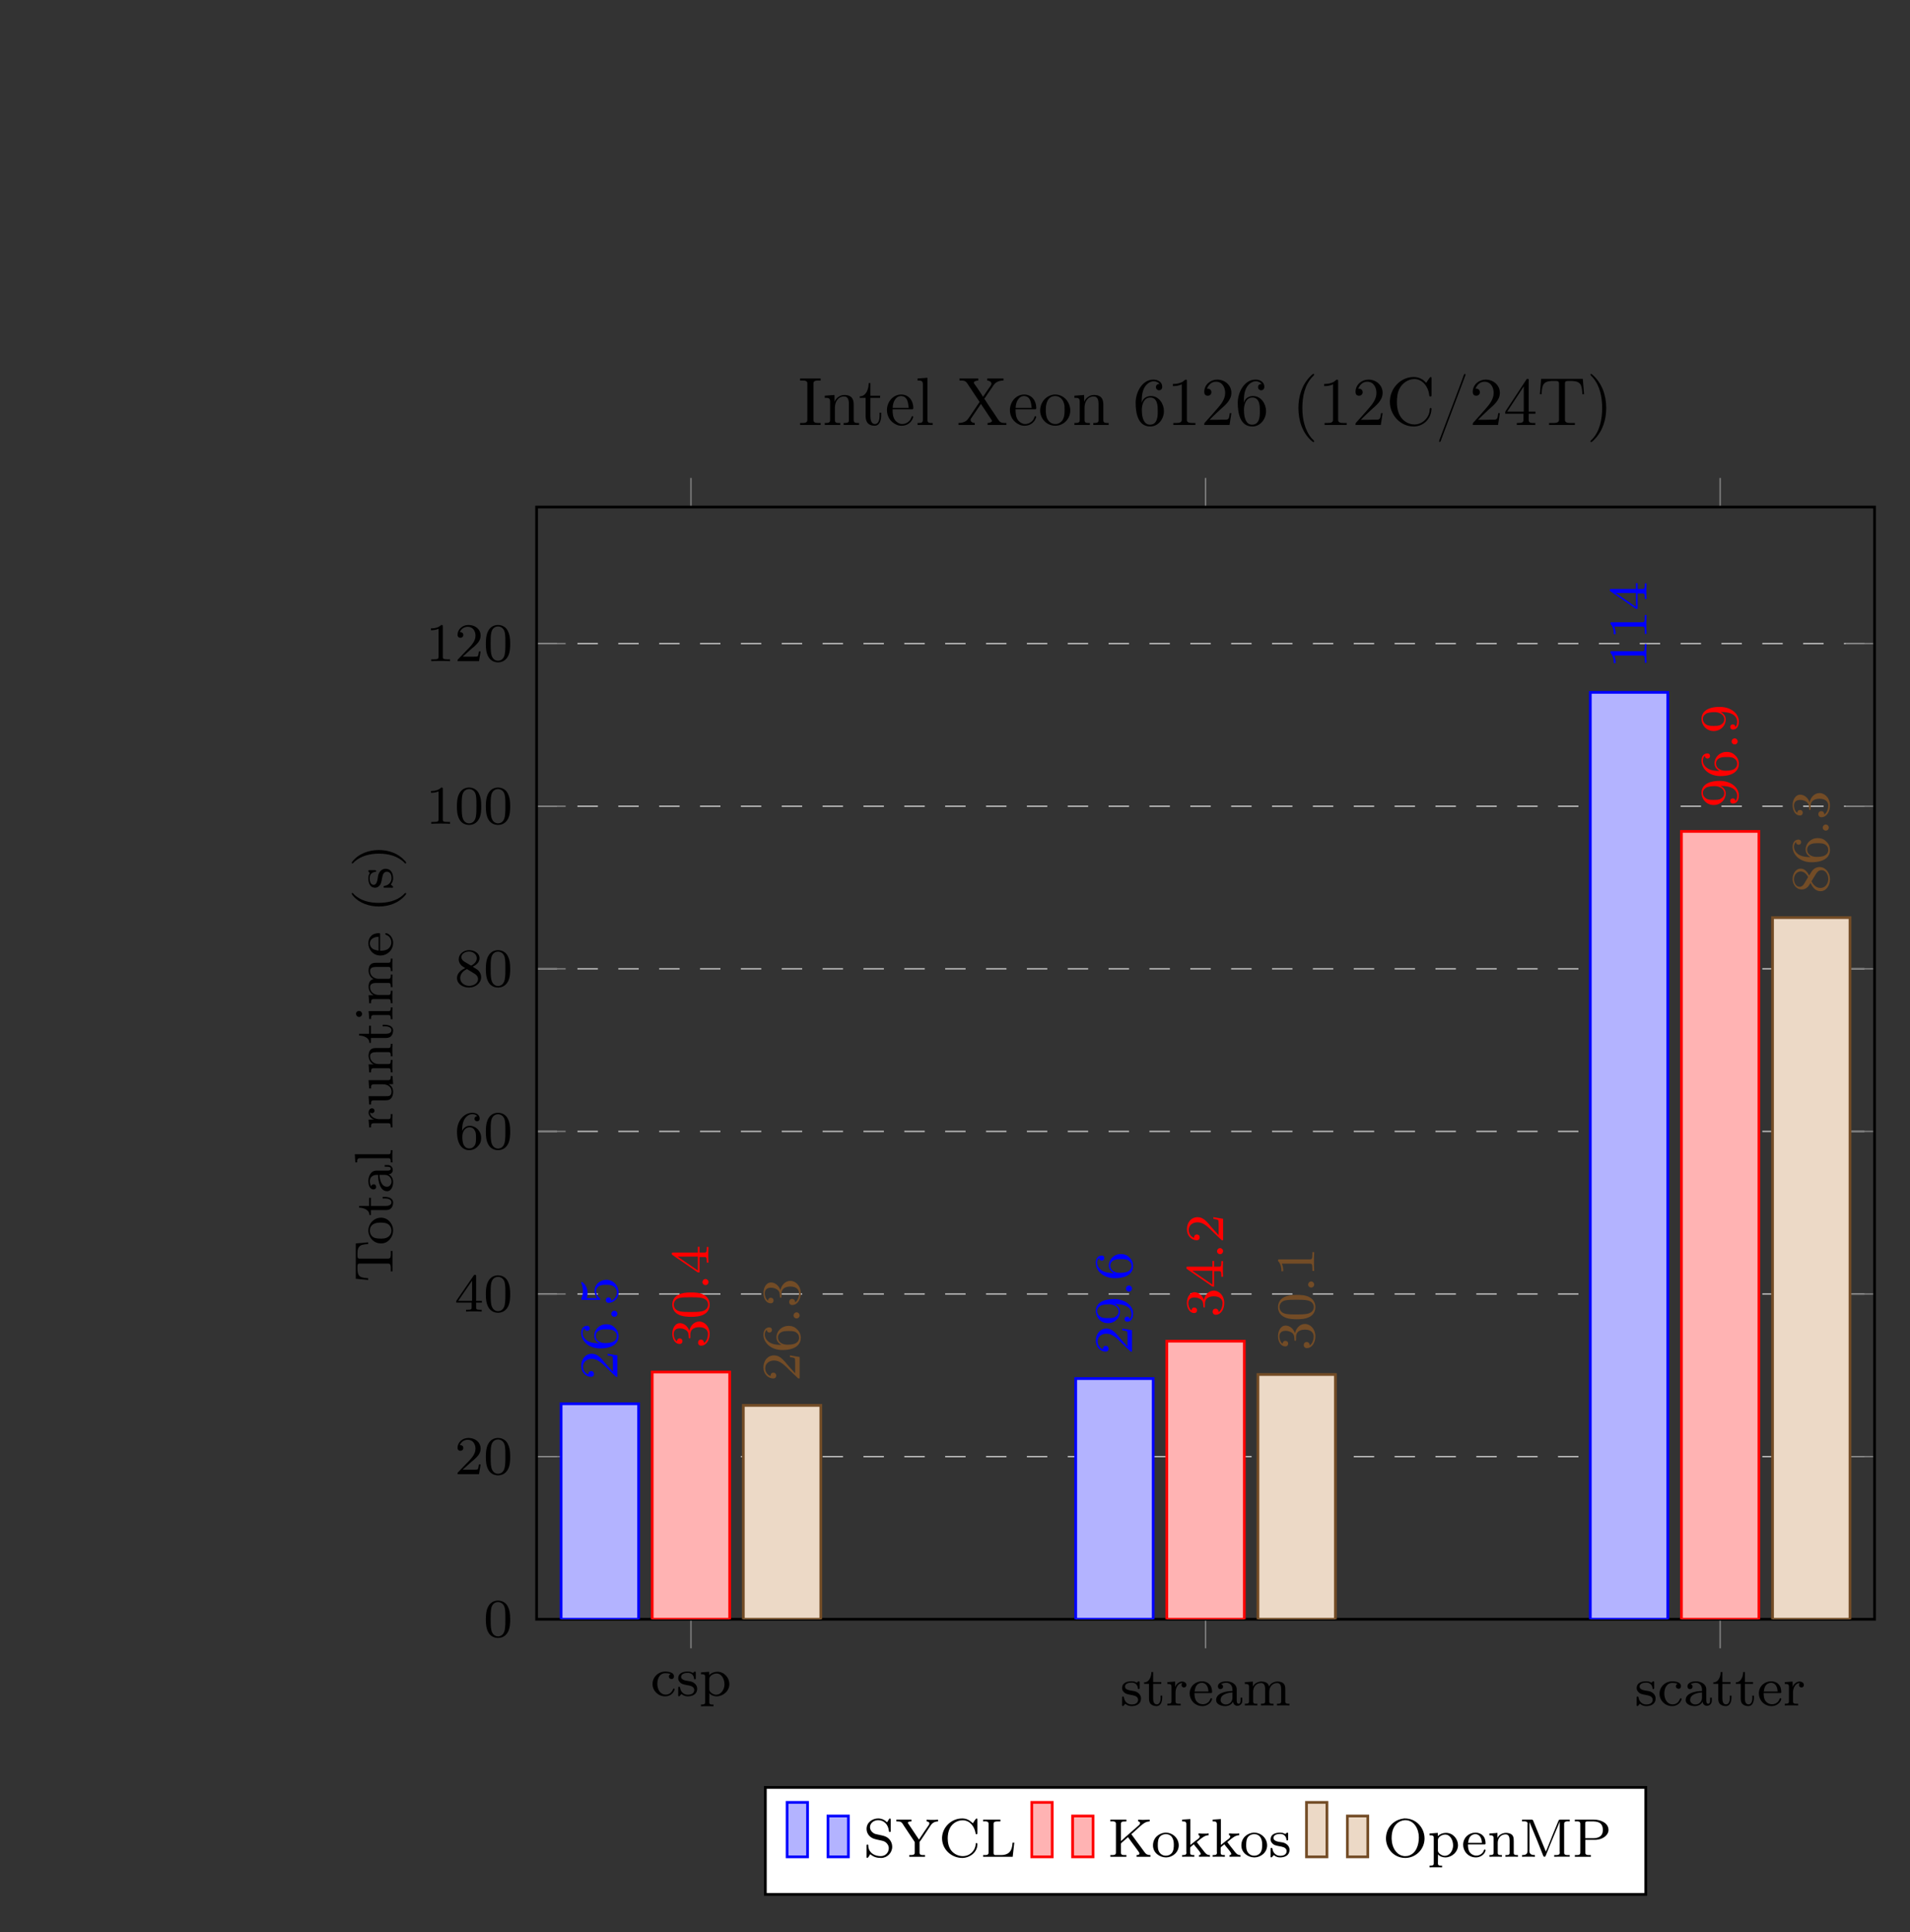 <?xml version="1.0" encoding="UTF-8"?>
<svg xmlns="http://www.w3.org/2000/svg" xmlns:xlink="http://www.w3.org/1999/xlink" width="279.462pt" height="282.592pt" viewBox="0 0 279.462 282.592" version="1.1">
<rect x="0" y="0" width="279.462" height="282.592" fill="#333333" stroke="none"/>
<defs>
<g>
<symbol overflow="visible" id="glyph0-0">
<path style="stroke:none;" d=""/>
</symbol>
<symbol overflow="visible" id="glyph0-1">
<path style="stroke:none;" d="M 2.922 -3.172 C 2.766 -3.109 2.672 -2.984 2.672 -2.828 C 2.672 -2.594 2.844 -2.453 3.094 -2.453 C 3.312 -2.453 3.422 -2.656 3.422 -2.828 C 3.422 -3.406 2.734 -3.516 2.25 -3.547 L 2.156 -3.547 C 1.125 -3.547 0.281 -2.75 0.281 -1.719 C 0.281 -0.734 1.109 0.078 2.125 0.078 C 2.688 0.078 3.234 -0.219 3.453 -0.766 C 3.469 -0.828 3.516 -0.891 3.516 -0.953 C 3.516 -1.031 3.469 -1.062 3.406 -1.062 C 3.25 -1.062 3.281 -0.891 3.172 -0.75 C 2.984 -0.391 2.625 -0.172 2.219 -0.172 C 1.391 -0.172 0.984 -0.953 0.984 -1.766 C 0.984 -2.406 1.25 -3.312 2.172 -3.312 C 2.391 -3.312 2.703 -3.297 2.922 -3.172 Z M 2.922 -3.172 "/>
</symbol>
<symbol overflow="visible" id="glyph0-2">
<path style="stroke:none;" d="M 0.75 -0.266 C 1 -0.047 1.312 0.078 1.656 0.078 C 2.281 0.078 3.047 -0.156 3.047 -1.047 L 3.047 -1.109 C 3.016 -1.594 2.625 -1.938 2.188 -2.078 C 1.734 -2.219 0.703 -2.172 0.703 -2.781 C 0.703 -3.25 1.312 -3.359 1.656 -3.359 C 2.141 -3.359 2.531 -3.109 2.594 -2.547 C 2.594 -2.484 2.594 -2.406 2.703 -2.406 C 2.812 -2.406 2.844 -2.484 2.844 -2.578 C 2.844 -2.625 2.844 -2.672 2.844 -2.719 L 2.844 -3.438 C 2.844 -3.5 2.797 -3.547 2.719 -3.547 C 2.578 -3.547 2.516 -3.359 2.422 -3.359 L 2.406 -3.359 C 2.281 -3.406 2.172 -3.484 2.031 -3.516 C 1.906 -3.531 1.797 -3.547 1.672 -3.547 C 1.094 -3.547 0.281 -3.391 0.281 -2.547 L 0.281 -2.484 C 0.297 -2.203 0.484 -2 0.703 -1.828 C 1.328 -1.422 2.531 -1.688 2.625 -0.875 C 2.625 -0.312 2.125 -0.156 1.688 -0.156 C 1.078 -0.156 0.656 -0.578 0.562 -1.125 C 0.531 -1.219 0.531 -1.328 0.406 -1.328 C 0.281 -1.328 0.281 -1.25 0.281 -1.172 L 0.281 -0.203 C 0.281 -0.172 0.266 -0.125 0.266 -0.094 C 0.266 -0.016 0.297 0.078 0.375 0.078 C 0.453 0.078 0.531 -0.016 0.562 -0.062 L 0.609 -0.109 C 0.656 -0.172 0.703 -0.219 0.75 -0.266 Z M 0.75 -0.266 "/>
</symbol>
<symbol overflow="visible" id="glyph0-3">
<path style="stroke:none;" d="M 0.266 -3.422 L 0.266 -3.156 L 0.391 -3.156 C 0.641 -3.156 0.875 -3.141 0.875 -2.828 L 0.875 0.953 C 0.875 1.266 0.656 1.281 0.266 1.281 L 0.266 1.531 L 0.75 1.516 L 1.594 1.516 L 2.094 1.531 L 2.094 1.281 L 1.906 1.281 C 1.688 1.281 1.484 1.25 1.484 0.953 L 1.5 -0.391 C 1.672 -0.094 2.172 0.078 2.547 0.078 C 3.516 0.078 4.422 -0.703 4.422 -1.719 C 4.422 -2.609 3.703 -3.516 2.672 -3.516 C 2.219 -3.516 1.797 -3.359 1.469 -3.031 L 1.469 -3.516 Z M 3.703 -1.594 C 3.672 -0.953 3.25 -0.156 2.469 -0.156 C 2.062 -0.156 1.484 -0.547 1.484 -0.906 L 1.484 -2.172 C 1.484 -2.266 1.484 -2.359 1.484 -2.469 C 1.484 -2.922 2.078 -3.266 2.547 -3.266 C 3.344 -3.266 3.703 -2.344 3.703 -1.719 C 3.703 -1.688 3.703 -1.641 3.703 -1.594 Z M 3.703 -1.594 "/>
</symbol>
<symbol overflow="visible" id="glyph0-4">
<path style="stroke:none;" d="M 1.234 -4.906 C 1.234 -4.344 0.969 -3.391 0.156 -3.391 L 0.156 -3.172 L 0.875 -3.172 L 0.875 -1.109 C 0.875 -0.859 0.891 -0.609 1.016 -0.375 C 1.219 -0.062 1.609 0.078 1.969 0.078 C 2.641 0.078 2.812 -0.641 2.812 -1.156 L 2.812 -1.453 L 2.562 -1.453 C 2.562 -1.344 2.578 -1.234 2.578 -1.109 C 2.578 -0.766 2.484 -0.172 2.016 -0.172 C 1.578 -0.172 1.484 -0.641 1.484 -1.031 L 1.484 -3.172 L 2.672 -3.172 L 2.672 -3.438 L 1.484 -3.438 L 1.484 -4.906 Z M 1.234 -4.906 "/>
</symbol>
<symbol overflow="visible" id="glyph0-5">
<path style="stroke:none;" d="M 0.266 -3.422 L 0.266 -3.156 L 0.391 -3.156 C 0.641 -3.156 0.875 -3.141 0.875 -2.766 L 0.875 -0.609 C 0.875 -0.281 0.672 -0.266 0.266 -0.266 L 0.266 -0.016 L 0.75 -0.031 L 1.656 -0.031 L 2.219 -0.016 L 2.219 -0.266 C 2.141 -0.266 2.047 -0.266 1.938 -0.266 C 1.688 -0.266 1.469 -0.297 1.469 -0.594 L 1.469 -1.922 C 1.469 -2.5 1.781 -3.297 2.469 -3.297 C 2.391 -3.219 2.344 -3.109 2.344 -3 C 2.344 -2.781 2.531 -2.641 2.703 -2.641 C 2.906 -2.641 3.062 -2.812 3.062 -3 C 3.062 -3.344 2.719 -3.516 2.438 -3.516 C 1.969 -3.516 1.5 -3.094 1.422 -2.672 L 1.406 -3.516 L 1.016 -3.484 Z M 0.266 -3.422 "/>
</symbol>
<symbol overflow="visible" id="glyph0-6">
<path style="stroke:none;" d="M 0.938 -1.828 L 3.375 -1.828 C 3.469 -1.828 3.516 -1.875 3.516 -1.969 C 3.516 -2.375 3.406 -2.844 3.109 -3.125 C 2.828 -3.422 2.438 -3.547 2.031 -3.547 C 1.094 -3.547 0.234 -2.844 0.234 -1.766 C 0.234 -0.859 0.953 0.078 2.109 0.078 C 2.703 0.078 3.344 -0.297 3.5 -0.891 C 3.516 -0.906 3.516 -0.938 3.516 -0.953 C 3.516 -1.016 3.469 -1.078 3.406 -1.078 C 3.25 -1.078 3.234 -0.828 3.156 -0.719 C 2.953 -0.391 2.562 -0.188 2.172 -0.188 C 1.75 -0.188 1.344 -0.406 1.125 -0.797 C 0.969 -1.109 0.938 -1.469 0.938 -1.828 Z M 0.953 -2.047 C 1.031 -2.5 1.109 -2.984 1.578 -3.219 C 1.719 -3.297 1.859 -3.328 2.016 -3.328 C 2.531 -3.328 2.875 -2.906 2.953 -2.328 C 2.969 -2.234 2.969 -2.141 2.984 -2.047 Z M 0.953 -2.047 "/>
</symbol>
<symbol overflow="visible" id="glyph0-7">
<path style="stroke:none;" d="M 1.062 -3.125 L 1.062 -3.141 C 1.328 -3.266 1.547 -3.328 1.844 -3.328 C 2.375 -3.328 2.734 -2.922 2.734 -2.312 L 2.734 -2.125 C 1.75 -2.125 0.344 -1.812 0.344 -0.812 C 0.344 -0.141 1.156 0.078 1.672 0.078 C 2.125 0.078 2.609 -0.125 2.828 -0.578 C 2.828 -0.234 3.109 0.031 3.438 0.031 C 3.844 0.031 4.172 -0.266 4.172 -0.688 L 4.172 -1.156 L 3.922 -1.156 L 3.922 -0.766 C 3.922 -0.562 3.891 -0.266 3.641 -0.266 C 3.391 -0.266 3.359 -0.562 3.359 -0.734 L 3.359 -2.078 C 3.359 -2.172 3.359 -2.281 3.359 -2.375 C 3.359 -3.172 2.547 -3.547 1.844 -3.547 C 1.422 -3.547 0.609 -3.422 0.609 -2.781 C 0.609 -2.609 0.719 -2.406 0.953 -2.406 C 1.219 -2.406 1.359 -2.562 1.359 -2.766 C 1.359 -2.938 1.266 -3.094 1.062 -3.125 Z M 2.734 -1.922 L 2.734 -1.141 C 2.734 -0.578 2.312 -0.156 1.766 -0.156 C 1.406 -0.156 1.031 -0.391 1 -0.766 L 1 -0.812 C 1 -1.672 2.078 -1.875 2.734 -1.922 Z M 2.734 -1.922 "/>
</symbol>
<symbol overflow="visible" id="glyph0-8">
<path style="stroke:none;" d="M 0.312 -3.422 L 0.312 -3.156 L 0.469 -3.156 C 0.703 -3.156 0.922 -3.125 0.922 -2.766 L 0.922 -0.609 C 0.922 -0.281 0.719 -0.266 0.312 -0.266 L 0.312 -0.016 L 0.812 -0.031 L 1.641 -0.031 L 2.141 -0.016 L 2.141 -0.266 L 1.969 -0.266 C 1.734 -0.266 1.531 -0.297 1.531 -0.594 L 1.531 -2.062 C 1.531 -2.641 1.906 -3.297 2.688 -3.297 C 3.141 -3.297 3.281 -2.906 3.281 -2.422 L 3.281 -0.578 C 3.281 -0.297 3.062 -0.266 2.828 -0.266 L 2.672 -0.266 L 2.672 -0.016 L 3.172 -0.031 L 4.016 -0.031 L 4.5 -0.016 L 4.5 -0.266 L 4.328 -0.266 C 4.078 -0.266 3.891 -0.297 3.891 -0.594 L 3.891 -2.062 C 3.891 -2.641 4.266 -3.297 5.047 -3.297 C 5.5 -3.297 5.625 -2.906 5.625 -2.422 L 5.625 -0.578 C 5.625 -0.297 5.406 -0.266 5.172 -0.266 L 5.016 -0.266 L 5.016 -0.016 L 5.516 -0.031 L 6.359 -0.031 L 6.844 -0.016 L 6.844 -0.266 L 6.703 -0.266 C 6.469 -0.266 6.234 -0.297 6.234 -0.578 L 6.234 -2.281 C 6.234 -2.547 6.234 -2.812 6.109 -3.047 C 5.922 -3.391 5.5 -3.516 5.125 -3.516 C 4.641 -3.516 4.047 -3.281 3.859 -2.781 L 3.844 -2.781 C 3.781 -3.328 3.219 -3.516 2.734 -3.516 C 2.25 -3.516 1.672 -3.234 1.484 -2.75 L 1.484 -3.516 L 1.188 -3.484 Z M 0.312 -3.422 "/>
</symbol>
<symbol overflow="visible" id="glyph0-9">
<path style="stroke:none;" d="M 0.984 -0.391 C 1.516 0.016 1.938 0.156 2.594 0.156 C 3.469 0.156 4.219 -0.578 4.219 -1.484 C 4.219 -2.172 3.781 -2.812 3.109 -3.031 C 2.797 -3.141 2.469 -3.188 2.141 -3.266 C 1.938 -3.312 1.734 -3.344 1.547 -3.438 C 1.219 -3.625 0.969 -3.969 0.969 -4.344 C 0.969 -4.984 1.578 -5.375 2.156 -5.375 C 2.984 -5.375 3.625 -4.781 3.734 -3.812 C 3.734 -3.719 3.766 -3.641 3.875 -3.641 C 4 -3.641 4 -3.719 4 -3.797 L 4 -5.484 C 4 -5.531 3.969 -5.625 3.891 -5.625 C 3.781 -5.625 3.688 -5.422 3.625 -5.312 C 3.578 -5.234 3.516 -5.141 3.469 -5.062 C 3.109 -5.422 2.672 -5.625 2.156 -5.625 C 1.375 -5.625 0.469 -5.094 0.469 -4.094 C 0.469 -3.453 0.875 -2.922 1.453 -2.688 C 1.781 -2.562 2.156 -2.5 2.5 -2.422 C 2.688 -2.375 2.891 -2.344 3.078 -2.25 C 3.438 -2.078 3.719 -1.688 3.719 -1.281 C 3.719 -0.625 3.219 -0.109 2.547 -0.109 C 1.766 -0.109 0.906 -0.469 0.734 -1.422 C 0.719 -1.484 0.719 -1.562 0.719 -1.641 L 0.719 -1.688 C 0.719 -1.766 0.672 -1.812 0.594 -1.812 C 0.484 -1.812 0.469 -1.734 0.469 -1.656 L 0.469 0.031 C 0.469 0.078 0.484 0.156 0.578 0.156 C 0.672 0.156 0.891 -0.188 0.984 -0.391 Z M 0.984 -0.391 "/>
</symbol>
<symbol overflow="visible" id="glyph0-10">
<path style="stroke:none;" d="M 0.125 -5.453 L 0.125 -5.188 L 0.281 -5.188 C 0.469 -5.188 0.641 -5.172 0.781 -5.109 C 0.984 -5 1.125 -4.703 1.25 -4.516 C 1.719 -3.828 2.172 -3.109 2.641 -2.438 L 2.75 -2.266 C 2.766 -2.234 2.812 -2.203 2.812 -2.156 L 2.812 -0.641 C 2.812 -0.281 2.562 -0.266 2.078 -0.266 L 2.016 -0.266 L 2.016 -0.016 L 4.312 -0.016 L 4.312 -0.266 C 4.219 -0.266 4.125 -0.266 4.016 -0.266 C 3.75 -0.266 3.516 -0.312 3.516 -0.609 L 3.516 -2.156 C 3.531 -2.25 3.625 -2.344 3.688 -2.422 C 3.812 -2.625 3.953 -2.828 4.094 -3.031 L 4.875 -4.203 C 5.031 -4.438 5.172 -4.688 5.375 -4.891 C 5.609 -5.094 5.906 -5.188 6.219 -5.188 L 6.219 -5.453 L 5.812 -5.422 L 5.047 -5.422 L 4.547 -5.453 L 4.547 -5.188 C 4.703 -5.188 4.953 -5.109 4.953 -4.906 C 4.953 -4.75 4.812 -4.578 4.734 -4.469 C 4.344 -3.891 3.953 -3.344 3.578 -2.75 C 3.531 -2.688 3.484 -2.609 3.438 -2.531 L 3.422 -2.531 C 3.391 -2.609 3.344 -2.672 3.297 -2.734 L 3.031 -3.125 C 2.766 -3.531 2.484 -3.938 2.219 -4.344 L 1.906 -4.812 C 1.875 -4.859 1.812 -4.922 1.812 -5 L 1.812 -5.016 C 1.844 -5.188 2.156 -5.188 2.328 -5.188 L 2.328 -5.453 Z M 0.125 -5.453 "/>
</symbol>
<symbol overflow="visible" id="glyph0-11">
<path style="stroke:none;" d="M 4.984 -4.922 C 4.516 -5.328 4.125 -5.625 3.406 -5.625 C 1.859 -5.625 0.547 -4.391 0.469 -2.844 L 0.469 -2.734 C 0.469 -1.078 1.859 0.156 3.422 0.156 C 4.5 0.156 5.641 -0.656 5.641 -1.859 C 5.641 -1.969 5.594 -2.031 5.5 -2.031 C 5.422 -2.031 5.391 -1.969 5.391 -1.891 L 5.391 -1.828 C 5.297 -0.906 4.562 -0.109 3.484 -0.109 C 2.844 -0.109 2.188 -0.438 1.797 -0.953 C 1.438 -1.438 1.297 -2.078 1.297 -2.688 C 1.297 -3.219 1.375 -3.75 1.625 -4.219 C 1.953 -4.891 2.703 -5.359 3.469 -5.359 C 4.531 -5.359 5.172 -4.484 5.359 -3.547 C 5.375 -3.453 5.359 -3.312 5.5 -3.312 C 5.609 -3.312 5.641 -3.375 5.641 -3.453 L 5.641 -5.469 C 5.641 -5.531 5.625 -5.625 5.531 -5.625 C 5.375 -5.625 5 -4.938 4.984 -4.922 Z M 4.984 -4.922 "/>
</symbol>
<symbol overflow="visible" id="glyph0-12">
<path style="stroke:none;" d="M 0.359 -5.453 L 0.359 -5.188 C 0.453 -5.188 0.547 -5.203 0.641 -5.203 C 0.922 -5.203 1.156 -5.156 1.156 -4.844 L 1.156 -0.625 C 1.156 -0.297 0.906 -0.266 0.625 -0.266 C 0.547 -0.266 0.453 -0.266 0.359 -0.266 L 0.359 -0.016 L 4.688 -0.016 L 4.922 -2.078 L 4.672 -2.078 C 4.609 -1.375 4.5 -0.547 3.531 -0.328 C 3.297 -0.266 3.047 -0.266 2.812 -0.266 L 2.188 -0.266 C 2.031 -0.266 1.891 -0.312 1.891 -0.547 L 1.891 -4.844 C 1.891 -5.156 2.188 -5.188 2.453 -5.188 L 2.891 -5.188 L 2.891 -5.453 Z M 0.359 -5.453 "/>
</symbol>
<symbol overflow="visible" id="glyph0-13">
<path style="stroke:none;" d="M 0.344 -5.453 L 0.344 -5.188 C 0.453 -5.188 0.547 -5.203 0.641 -5.203 C 0.922 -5.203 1.156 -5.156 1.156 -4.844 L 1.156 -0.625 C 1.156 -0.297 0.891 -0.266 0.625 -0.266 C 0.531 -0.266 0.438 -0.266 0.344 -0.266 L 0.344 -0.016 L 2.688 -0.016 L 2.688 -0.266 C 2.594 -0.266 2.484 -0.266 2.375 -0.266 C 2.125 -0.266 1.891 -0.297 1.891 -0.609 L 1.891 -1.906 C 1.891 -2.047 2.094 -2.141 2.203 -2.25 C 2.438 -2.469 2.688 -2.672 2.922 -2.891 C 2.969 -2.812 3.016 -2.734 3.078 -2.672 L 3.359 -2.281 C 3.672 -1.859 3.969 -1.453 4.281 -1.031 L 4.422 -0.828 C 4.5 -0.734 4.594 -0.609 4.594 -0.5 C 4.594 -0.344 4.469 -0.266 4.172 -0.266 L 4.172 -0.016 L 6.203 -0.016 L 6.203 -0.266 C 5.812 -0.266 5.578 -0.359 5.344 -0.688 L 5.016 -1.141 C 4.469 -1.859 3.938 -2.609 3.406 -3.328 C 3.453 -3.359 3.516 -3.422 3.562 -3.453 L 4.688 -4.469 C 5.109 -4.844 5.516 -5.188 6.094 -5.188 L 6.094 -5.453 C 5.812 -5.438 5.531 -5.422 5.25 -5.422 L 4.969 -5.422 C 4.766 -5.438 4.594 -5.453 4.406 -5.453 L 4.406 -5.188 C 4.594 -5.188 4.688 -5.062 4.688 -4.938 C 4.688 -4.719 4.375 -4.516 4.234 -4.391 C 3.688 -3.906 3.141 -3.422 2.594 -2.953 C 2.359 -2.734 2.141 -2.516 1.891 -2.312 L 1.891 -4.828 C 1.891 -5 1.922 -5.141 2.203 -5.172 C 2.359 -5.188 2.531 -5.188 2.688 -5.188 L 2.688 -5.453 Z M 0.344 -5.453 "/>
</symbol>
<symbol overflow="visible" id="glyph0-14">
<path style="stroke:none;" d="M 1.984 -3.547 C 1.078 -3.453 0.234 -2.797 0.234 -1.672 C 0.234 -0.594 1.219 0.078 2.141 0.078 C 3.062 0.078 4 -0.641 4 -1.688 C 4 -2.719 3.141 -3.547 2.094 -3.547 Z M 0.938 -1.547 C 0.938 -1.609 0.938 -1.688 0.938 -1.75 C 0.938 -2.172 0.969 -2.719 1.312 -3.031 C 1.531 -3.234 1.828 -3.328 2.125 -3.328 C 2.938 -3.328 3.281 -2.656 3.281 -1.828 C 3.281 -1.391 3.266 -0.906 2.969 -0.547 C 2.75 -0.297 2.438 -0.172 2.109 -0.172 C 1.516 -0.172 1.062 -0.594 0.969 -1.219 C 0.953 -1.328 0.953 -1.438 0.938 -1.547 Z M 0.938 -1.547 "/>
</symbol>
<symbol overflow="visible" id="glyph0-15">
<path style="stroke:none;" d="M 0.266 -5.453 L 0.266 -5.188 L 0.422 -5.188 C 0.672 -5.188 0.875 -5.156 0.875 -4.797 L 0.875 -0.781 C 0.875 -0.734 0.891 -0.672 0.891 -0.609 C 0.891 -0.281 0.641 -0.266 0.312 -0.266 L 0.266 -0.266 L 0.266 -0.016 L 0.734 -0.031 L 1.547 -0.031 L 2.047 -0.016 L 2.047 -0.266 L 1.875 -0.266 C 1.641 -0.266 1.438 -0.297 1.438 -0.594 L 1.438 -1.312 C 1.438 -1.438 1.531 -1.469 1.609 -1.547 C 1.734 -1.641 1.859 -1.75 1.984 -1.844 C 2.062 -1.703 2.172 -1.578 2.266 -1.469 C 2.516 -1.141 2.984 -0.656 2.984 -0.438 C 2.984 -0.312 2.875 -0.266 2.734 -0.266 L 2.734 -0.016 L 3.25 -0.031 L 3.953 -0.031 L 4.328 -0.016 L 4.328 -0.266 C 3.844 -0.266 3.672 -0.531 3.312 -1 C 3.016 -1.391 2.672 -1.781 2.406 -2.188 C 2.531 -2.25 2.656 -2.375 2.766 -2.469 C 3.156 -2.781 3.609 -3.172 4.141 -3.172 L 4.141 -3.438 L 3.859 -3.406 L 3.172 -3.406 L 2.656 -3.438 L 2.656 -3.172 C 2.75 -3.172 2.844 -3.094 2.844 -3 C 2.844 -2.75 2.438 -2.516 2.203 -2.344 C 1.953 -2.141 1.719 -1.938 1.469 -1.75 L 1.469 -5.531 Z M 0.266 -5.453 "/>
</symbol>
<symbol overflow="visible" id="glyph0-16">
<path style="stroke:none;" d="M 3.141 -5.625 C 2.359 -5.531 1.672 -5.234 1.125 -4.578 C 0.688 -4.062 0.469 -3.375 0.469 -2.703 C 0.469 -1.297 1.547 0.156 3.297 0.156 C 4.719 0.156 6.047 -0.984 6.109 -2.594 L 6.109 -2.703 C 6.109 -4.219 4.938 -5.625 3.234 -5.625 Z M 1.297 -2.641 L 1.297 -2.766 C 1.297 -3.703 1.562 -4.734 2.547 -5.203 C 2.75 -5.297 2.984 -5.359 3.219 -5.375 L 3.297 -5.375 C 4.609 -5.375 5.281 -4.047 5.281 -2.859 C 5.281 -1.797 4.922 -0.453 3.656 -0.141 C 3.531 -0.125 3.422 -0.109 3.297 -0.109 L 3.219 -0.109 C 2.141 -0.172 1.5 -1.125 1.344 -2.141 C 1.328 -2.297 1.312 -2.469 1.297 -2.641 Z M 1.297 -2.641 "/>
</symbol>
<symbol overflow="visible" id="glyph0-17">
<path style="stroke:none;" d="M 0.312 -3.422 L 0.312 -3.156 L 0.469 -3.156 C 0.703 -3.156 0.922 -3.125 0.922 -2.766 L 0.922 -0.609 C 0.922 -0.281 0.719 -0.266 0.312 -0.266 L 0.312 -0.016 L 0.812 -0.031 L 1.641 -0.031 L 2.141 -0.016 L 2.141 -0.266 L 1.969 -0.266 C 1.734 -0.266 1.531 -0.297 1.531 -0.594 L 1.531 -2.062 C 1.531 -2.656 1.922 -3.297 2.688 -3.297 C 3.141 -3.297 3.266 -2.891 3.266 -2.422 L 3.266 -0.578 C 3.266 -0.297 3.047 -0.266 2.828 -0.266 L 2.656 -0.266 L 2.656 -0.016 L 3.156 -0.031 L 4 -0.031 L 4.484 -0.016 L 4.484 -0.266 L 4.328 -0.266 C 4.094 -0.266 3.875 -0.297 3.875 -0.578 L 3.875 -2.281 C 3.875 -2.547 3.875 -2.812 3.75 -3.062 C 3.547 -3.406 3.125 -3.516 2.75 -3.516 C 2.266 -3.516 1.672 -3.25 1.484 -2.75 L 1.484 -3.516 L 1.188 -3.484 Z M 0.312 -3.422 "/>
</symbol>
<symbol overflow="visible" id="glyph0-18">
<path style="stroke:none;" d="M 0.391 -5.453 L 0.391 -5.188 C 0.484 -5.188 0.578 -5.203 0.672 -5.203 C 0.953 -5.203 1.203 -5.156 1.203 -4.859 C 1.203 -4.812 1.188 -4.75 1.188 -4.703 L 1.188 -0.844 C 1.188 -0.312 0.734 -0.266 0.391 -0.266 L 0.391 -0.016 L 0.922 -0.031 L 1.766 -0.031 L 2.266 -0.016 L 2.266 -0.266 C 1.906 -0.266 1.453 -0.328 1.453 -0.875 C 1.453 -0.938 1.469 -1.016 1.469 -1.094 L 1.469 -5.109 C 1.516 -4.953 1.609 -4.797 1.672 -4.625 C 2.281 -3.203 2.875 -1.719 3.438 -0.281 C 3.484 -0.188 3.516 -0.016 3.672 -0.016 C 3.812 -0.016 3.844 -0.172 3.891 -0.281 C 4.469 -1.734 5.078 -3.203 5.688 -4.641 C 5.75 -4.812 5.844 -5 5.891 -5.172 L 5.891 -0.812 C 5.891 -0.75 5.906 -0.672 5.906 -0.609 C 5.906 -0.312 5.641 -0.266 5.375 -0.266 C 5.281 -0.266 5.172 -0.266 5.094 -0.266 L 5.094 -0.016 L 5.688 -0.031 L 7.359 -0.031 L 7.359 -0.266 C 7.266 -0.266 7.156 -0.266 7.062 -0.266 C 6.797 -0.266 6.547 -0.297 6.547 -0.594 C 6.547 -0.641 6.547 -0.703 6.547 -0.75 L 6.547 -4.844 C 6.547 -5.156 6.812 -5.203 7.078 -5.203 C 7.188 -5.203 7.281 -5.188 7.359 -5.188 L 7.359 -5.453 L 5.969 -5.453 C 5.844 -5.453 5.75 -5.406 5.719 -5.281 L 5.625 -5.062 C 5.094 -3.766 4.547 -2.469 4.031 -1.141 C 3.969 -1.016 3.906 -0.891 3.875 -0.766 C 3.719 -1.125 3.562 -1.5 3.422 -1.859 C 2.984 -2.938 2.547 -4 2.109 -5.062 L 2.031 -5.266 C 1.984 -5.375 1.922 -5.453 1.812 -5.453 Z M 0.391 -5.453 "/>
</symbol>
<symbol overflow="visible" id="glyph0-19">
<path style="stroke:none;" d="M 0.359 -5.453 L 0.359 -5.188 C 0.453 -5.188 0.562 -5.203 0.656 -5.203 C 0.938 -5.203 1.156 -5.156 1.156 -4.844 L 1.156 -0.625 C 1.156 -0.297 0.906 -0.266 0.625 -0.266 C 0.531 -0.266 0.453 -0.266 0.359 -0.266 L 0.359 -0.016 L 2.703 -0.016 L 2.703 -0.266 C 2.594 -0.266 2.5 -0.266 2.406 -0.266 C 2.125 -0.266 1.891 -0.312 1.891 -0.625 L 1.891 -2.5 L 3.469 -2.5 C 4.266 -2.547 5.203 -3.016 5.281 -3.875 L 5.281 -3.938 C 5.281 -4.984 4.109 -5.453 3.156 -5.453 C 3 -5.453 2.844 -5.453 2.672 -5.453 Z M 1.875 -2.734 L 1.875 -4.938 C 1.875 -5.141 2.016 -5.188 2.188 -5.188 L 2.859 -5.188 C 3.562 -5.188 4.453 -5.141 4.453 -3.938 C 4.453 -2.906 3.672 -2.734 3 -2.734 Z M 1.875 -2.734 "/>
</symbol>
<symbol overflow="visible" id="glyph1-0">
<path style="stroke:none;" d=""/>
</symbol>
<symbol overflow="visible" id="glyph1-1">
<path style="stroke:none;" d="M 3.891 -2.547 C 3.891 -3.391 3.812 -3.906 3.547 -4.422 C 3.203 -5.125 2.547 -5.297 2.109 -5.297 C 1.109 -5.297 0.734 -4.547 0.625 -4.328 C 0.344 -3.75 0.328 -2.953 0.328 -2.547 C 0.328 -2.016 0.344 -1.219 0.734 -0.578 C 1.094 0.016 1.688 0.172 2.109 0.172 C 2.5 0.172 3.172 0.047 3.578 -0.734 C 3.875 -1.312 3.891 -2.031 3.891 -2.547 Z M 2.109 -0.062 C 1.844 -0.062 1.297 -0.188 1.125 -1.016 C 1.031 -1.469 1.031 -2.219 1.031 -2.641 C 1.031 -3.188 1.031 -3.75 1.125 -4.188 C 1.297 -5 1.906 -5.078 2.109 -5.078 C 2.375 -5.078 2.938 -4.938 3.094 -4.219 C 3.188 -3.781 3.188 -3.172 3.188 -2.641 C 3.188 -2.172 3.188 -1.453 3.094 -1 C 2.922 -0.172 2.375 -0.062 2.109 -0.062 Z M 2.109 -0.062 "/>
</symbol>
<symbol overflow="visible" id="glyph1-2">
<path style="stroke:none;" d="M 2.25 -1.625 C 2.375 -1.75 2.703 -2.016 2.844 -2.125 C 3.328 -2.578 3.797 -3.016 3.797 -3.734 C 3.797 -4.688 3 -5.297 2.016 -5.297 C 1.047 -5.297 0.422 -4.578 0.422 -3.859 C 0.422 -3.469 0.734 -3.422 0.844 -3.422 C 1.016 -3.422 1.266 -3.531 1.266 -3.844 C 1.266 -4.25 0.859 -4.25 0.766 -4.25 C 1 -4.844 1.531 -5.031 1.922 -5.031 C 2.656 -5.031 3.047 -4.406 3.047 -3.734 C 3.047 -2.906 2.469 -2.297 1.516 -1.344 L 0.516 -0.297 C 0.422 -0.219 0.422 -0.203 0.422 0 L 3.562 0 L 3.797 -1.422 L 3.547 -1.422 C 3.531 -1.266 3.469 -0.875 3.375 -0.719 C 3.328 -0.656 2.719 -0.656 2.594 -0.656 L 1.172 -0.656 Z M 2.25 -1.625 "/>
</symbol>
<symbol overflow="visible" id="glyph1-3">
<path style="stroke:none;" d="M 3.141 -5.156 C 3.141 -5.312 3.141 -5.375 2.969 -5.375 C 2.875 -5.375 2.859 -5.375 2.781 -5.266 L 0.234 -1.562 L 0.234 -1.312 L 2.484 -1.312 L 2.484 -0.641 C 2.484 -0.344 2.469 -0.266 1.844 -0.266 L 1.672 -0.266 L 1.672 0 C 2.344 -0.031 2.359 -0.031 2.812 -0.031 C 3.266 -0.031 3.281 -0.031 3.953 0 L 3.953 -0.266 L 3.781 -0.266 C 3.156 -0.266 3.141 -0.344 3.141 -0.641 L 3.141 -1.312 L 3.984 -1.312 L 3.984 -1.562 L 3.141 -1.562 Z M 2.547 -4.516 L 2.547 -1.562 L 0.516 -1.562 Z M 2.547 -4.516 "/>
</symbol>
<symbol overflow="visible" id="glyph1-4">
<path style="stroke:none;" d="M 1.094 -2.641 C 1.094 -3.297 1.156 -3.875 1.438 -4.359 C 1.688 -4.766 2.094 -5.094 2.594 -5.094 C 2.75 -5.094 3.109 -5.062 3.297 -4.797 C 2.938 -4.766 2.906 -4.5 2.906 -4.422 C 2.906 -4.172 3.094 -4.047 3.281 -4.047 C 3.422 -4.047 3.656 -4.125 3.656 -4.438 C 3.656 -4.906 3.297 -5.297 2.578 -5.297 C 1.469 -5.297 0.344 -4.25 0.344 -2.531 C 0.344 -0.359 1.359 0.172 2.125 0.172 C 2.516 0.172 2.922 0.062 3.281 -0.281 C 3.609 -0.594 3.875 -0.922 3.875 -1.625 C 3.875 -2.656 3.078 -3.391 2.203 -3.391 C 1.625 -3.391 1.281 -3.031 1.094 -2.641 Z M 2.125 -0.078 C 1.703 -0.078 1.438 -0.359 1.328 -0.594 C 1.141 -0.953 1.125 -1.484 1.125 -1.797 C 1.125 -2.578 1.547 -3.172 2.172 -3.172 C 2.562 -3.172 2.812 -2.969 2.953 -2.688 C 3.125 -2.391 3.125 -2.031 3.125 -1.625 C 3.125 -1.219 3.125 -0.875 2.969 -0.578 C 2.75 -0.219 2.484 -0.078 2.125 -0.078 Z M 2.125 -0.078 "/>
</symbol>
<symbol overflow="visible" id="glyph1-5">
<path style="stroke:none;" d="M 2.641 -2.875 C 3.094 -3.094 3.641 -3.484 3.641 -4.109 C 3.641 -4.875 2.859 -5.297 2.125 -5.297 C 1.281 -5.297 0.594 -4.719 0.594 -3.969 C 0.594 -3.672 0.688 -3.406 0.891 -3.172 C 1.031 -3 1.062 -2.984 1.547 -2.672 C 0.562 -2.234 0.344 -1.656 0.344 -1.219 C 0.344 -0.328 1.234 0.172 2.109 0.172 C 3.078 0.172 3.875 -0.5 3.875 -1.344 C 3.875 -1.844 3.609 -2.172 3.469 -2.312 C 3.344 -2.438 3.328 -2.453 2.641 -2.875 Z M 1.406 -3.625 C 1.172 -3.766 0.984 -4 0.984 -4.266 C 0.984 -4.766 1.531 -5.094 2.109 -5.094 C 2.719 -5.094 3.234 -4.672 3.234 -4.109 C 3.234 -3.656 2.875 -3.266 2.406 -3.031 Z M 1.797 -2.531 C 1.828 -2.516 2.734 -1.953 2.875 -1.875 C 3 -1.797 3.422 -1.547 3.422 -1.062 C 3.422 -0.453 2.766 -0.078 2.125 -0.078 C 1.406 -0.078 0.812 -0.562 0.812 -1.219 C 0.812 -1.812 1.25 -2.281 1.797 -2.531 Z M 1.797 -2.531 "/>
</symbol>
<symbol overflow="visible" id="glyph1-6">
<path style="stroke:none;" d="M 2.5 -5.078 C 2.5 -5.297 2.484 -5.297 2.266 -5.297 C 1.938 -4.984 1.516 -4.797 0.766 -4.797 L 0.766 -4.531 C 0.984 -4.531 1.406 -4.531 1.875 -4.734 L 1.875 -0.656 C 1.875 -0.359 1.844 -0.266 1.094 -0.266 L 0.812 -0.266 L 0.812 0 C 1.141 -0.031 1.828 -0.031 2.188 -0.031 C 2.547 -0.031 3.234 -0.031 3.562 0 L 3.562 -0.266 L 3.281 -0.266 C 2.531 -0.266 2.5 -0.359 2.5 -0.656 Z M 2.5 -5.078 "/>
</symbol>
<symbol overflow="visible" id="glyph2-0">
<path style="stroke:none;" d=""/>
</symbol>
<symbol overflow="visible" id="glyph2-1">
<path style="stroke:none;" d="M -1.625 -2.25 C -1.75 -2.375 -2.016 -2.703 -2.125 -2.844 C -2.578 -3.328 -3.016 -3.797 -3.734 -3.797 C -4.688 -3.797 -5.297 -3 -5.297 -2.016 C -5.297 -1.047 -4.578 -0.422 -3.859 -0.422 C -3.469 -0.422 -3.422 -0.734 -3.422 -0.844 C -3.422 -1.016 -3.531 -1.266 -3.844 -1.266 C -4.25 -1.266 -4.25 -0.859 -4.25 -0.766 C -4.844 -1 -5.031 -1.531 -5.031 -1.922 C -5.031 -2.656 -4.406 -3.047 -3.734 -3.047 C -2.906 -3.047 -2.297 -2.469 -1.344 -1.516 L -0.297 -0.516 C -0.219 -0.422 -0.203 -0.422 0 -0.422 L 0 -3.562 L -1.422 -3.797 L -1.422 -3.547 C -1.266 -3.531 -0.875 -3.469 -0.719 -3.375 C -0.656 -3.328 -0.656 -2.719 -0.656 -2.594 L -0.656 -1.172 Z M -1.625 -2.25 "/>
</symbol>
<symbol overflow="visible" id="glyph2-2">
<path style="stroke:none;" d="M -2.641 -1.094 C -3.297 -1.094 -3.875 -1.156 -4.359 -1.438 C -4.766 -1.688 -5.094 -2.094 -5.094 -2.594 C -5.094 -2.75 -5.062 -3.109 -4.797 -3.297 C -4.766 -2.938 -4.5 -2.906 -4.422 -2.906 C -4.172 -2.906 -4.047 -3.094 -4.047 -3.281 C -4.047 -3.422 -4.125 -3.656 -4.438 -3.656 C -4.906 -3.656 -5.297 -3.297 -5.297 -2.578 C -5.297 -1.469 -4.25 -0.344 -2.531 -0.344 C -0.359 -0.344 0.172 -1.359 0.172 -2.125 C 0.172 -2.516 0.062 -2.922 -0.281 -3.281 C -0.594 -3.609 -0.922 -3.875 -1.625 -3.875 C -2.656 -3.875 -3.391 -3.078 -3.391 -2.203 C -3.391 -1.625 -3.031 -1.281 -2.641 -1.094 Z M -0.078 -2.125 C -0.078 -1.703 -0.359 -1.438 -0.594 -1.328 C -0.953 -1.141 -1.484 -1.125 -1.797 -1.125 C -2.578 -1.125 -3.172 -1.547 -3.172 -2.172 C -3.172 -2.562 -2.969 -2.812 -2.688 -2.953 C -2.391 -3.125 -2.031 -3.125 -1.625 -3.125 C -1.219 -3.125 -0.875 -3.125 -0.578 -2.969 C -0.219 -2.75 -0.078 -2.484 -0.078 -2.125 Z M -0.078 -2.125 "/>
</symbol>
<symbol overflow="visible" id="glyph2-3">
<path style="stroke:none;" d="M -4.484 -1.109 C -4.453 -1.219 -4.359 -1.531 -4.359 -1.875 C -4.359 -2.875 -5.062 -3.469 -5.188 -3.469 C -5.281 -3.469 -5.297 -3.422 -5.297 -3.375 C -5.297 -3.359 -5.297 -3.344 -5.266 -3.281 C -5.141 -2.969 -5.047 -2.594 -5.047 -2.172 C -5.047 -1.703 -5.156 -1.312 -5.266 -1.062 C -5.297 -0.984 -5.297 -0.969 -5.297 -0.953 C -5.297 -0.859 -5.219 -0.859 -5.062 -0.859 L -2.734 -0.859 C -2.594 -0.859 -2.5 -0.859 -2.5 -0.984 C -2.5 -1.047 -2.531 -1.062 -2.594 -1.109 C -2.703 -1.203 -3.109 -1.5 -3.109 -2.188 C -3.109 -2.625 -2.75 -2.844 -2.594 -2.922 C -2.312 -3.047 -1.938 -3.062 -1.641 -3.062 C -1.344 -3.062 -0.906 -3.062 -0.562 -2.844 C -0.312 -2.688 -0.078 -2.359 -0.078 -1.938 C -0.078 -1.422 -0.391 -0.922 -0.922 -0.734 C -0.906 -0.75 -0.906 -0.812 -0.906 -0.812 C -0.906 -1.031 -1.047 -1.219 -1.297 -1.219 C -1.594 -1.219 -1.703 -0.984 -1.703 -0.828 C -1.703 -0.672 -1.625 -0.422 -1.281 -0.422 C -0.562 -0.422 0.172 -1.047 0.172 -1.953 C 0.172 -2.953 -0.609 -3.797 -1.594 -3.797 C -2.516 -3.797 -3.344 -3.125 -3.344 -2.188 C -3.344 -1.797 -3.219 -1.422 -2.938 -1.109 Z M -4.484 -1.109 "/>
</symbol>
<symbol overflow="visible" id="glyph2-4">
<path style="stroke:none;" d="M -2.344 -3.125 C -0.406 -3.125 -0.078 -2.203 -0.078 -1.734 C -0.078 -1.562 -0.094 -1.156 -0.344 -0.938 C -0.375 -1.297 -0.641 -1.312 -0.719 -1.312 C -0.953 -1.312 -1.094 -1.125 -1.094 -0.938 C -1.094 -0.797 -1 -0.562 -0.703 -0.562 C -0.156 -0.562 0.172 -1.016 0.172 -1.75 C 0.172 -2.844 -0.922 -3.875 -2.625 -3.875 C -4.688 -3.875 -5.297 -2.953 -5.297 -2.141 C -5.297 -1.188 -4.562 -0.344 -3.516 -0.344 C -2.5 -0.344 -1.75 -1.125 -1.75 -2.031 C -1.75 -2.594 -2.109 -2.938 -2.516 -3.125 Z M -1.969 -2.062 C -1.969 -1.688 -2.141 -1.453 -2.438 -1.281 C -2.719 -1.094 -3.109 -1.094 -3.516 -1.094 C -3.984 -1.094 -4.312 -1.094 -4.641 -1.312 C -4.938 -1.516 -5.094 -1.766 -5.094 -2.141 C -5.094 -2.672 -4.562 -2.906 -4.531 -2.938 C -4.141 -3.094 -3.516 -3.109 -3.359 -3.109 C -2.719 -3.109 -1.969 -2.766 -1.969 -2.062 Z M -1.969 -2.062 "/>
</symbol>
<symbol overflow="visible" id="glyph2-5">
<path style="stroke:none;" d="M -5.078 -2.5 C -5.297 -2.5 -5.297 -2.484 -5.297 -2.266 C -4.984 -1.938 -4.797 -1.516 -4.797 -0.766 L -4.531 -0.766 C -4.531 -0.984 -4.531 -1.406 -4.734 -1.875 L -0.656 -1.875 C -0.359 -1.875 -0.266 -1.844 -0.266 -1.094 L -0.266 -0.812 L 0 -0.812 C -0.031 -1.141 -0.031 -1.828 -0.031 -2.188 C -0.031 -2.547 -0.031 -3.234 0 -3.562 L -0.266 -3.562 L -0.266 -3.281 C -0.266 -2.531 -0.359 -2.5 -0.656 -2.5 Z M -5.078 -2.5 "/>
</symbol>
<symbol overflow="visible" id="glyph2-6">
<path style="stroke:none;" d="M -5.156 -3.141 C -5.312 -3.141 -5.375 -3.141 -5.375 -2.969 C -5.375 -2.875 -5.375 -2.859 -5.266 -2.781 L -1.562 -0.234 L -1.312 -0.234 L -1.312 -2.484 L -0.641 -2.484 C -0.344 -2.484 -0.266 -2.469 -0.266 -1.844 L -0.266 -1.672 L 0 -1.672 C -0.031 -2.344 -0.031 -2.359 -0.031 -2.812 C -0.031 -3.266 -0.031 -3.281 0 -3.953 L -0.266 -3.953 L -0.266 -3.781 C -0.266 -3.156 -0.344 -3.141 -0.641 -3.141 L -1.312 -3.141 L -1.312 -3.984 L -1.562 -3.984 L -1.562 -3.141 Z M -4.516 -2.547 L -1.562 -2.547 L -1.562 -0.516 Z M -4.516 -2.547 "/>
</symbol>
<symbol overflow="visible" id="glyph2-7">
<path style="stroke:none;" d="M -2.656 -2.016 C -2.656 -2.641 -2.203 -3.047 -1.359 -3.047 C -0.359 -3.047 -0.078 -2.484 -0.078 -2.062 C -0.078 -1.625 -0.234 -1.016 -0.656 -0.734 C -0.656 -1.031 -0.844 -1.234 -1.094 -1.234 C -1.359 -1.234 -1.531 -1.047 -1.531 -0.781 C -1.531 -0.578 -1.406 -0.344 -1.078 -0.344 C -0.328 -0.344 0.172 -1.156 0.172 -2.078 C 0.172 -3.125 -0.562 -3.875 -1.359 -3.875 C -2.031 -3.875 -2.625 -3.344 -2.812 -2.531 C -3.031 -3.156 -3.562 -3.641 -4.203 -3.641 C -4.844 -3.641 -5.297 -2.922 -5.297 -2.094 C -5.297 -1.234 -4.844 -0.594 -4.234 -0.594 C -3.938 -0.594 -3.812 -0.781 -3.812 -1 C -3.812 -1.25 -3.984 -1.406 -4.219 -1.406 C -4.516 -1.406 -4.625 -1.141 -4.625 -0.969 C -5.062 -1.312 -5.094 -1.922 -5.094 -2.062 C -5.094 -2.266 -5.031 -2.875 -4.203 -2.875 C -3.656 -2.875 -3.312 -2.641 -3.188 -2.531 C -2.938 -2.297 -2.922 -2.109 -2.891 -1.625 C -2.891 -1.469 -2.875 -1.406 -2.766 -1.406 C -2.656 -1.406 -2.656 -1.484 -2.656 -1.625 Z M -2.656 -2.016 "/>
</symbol>
<symbol overflow="visible" id="glyph2-8">
<path style="stroke:none;" d="M -2.547 -3.891 C -3.391 -3.891 -3.906 -3.812 -4.422 -3.547 C -5.125 -3.203 -5.297 -2.547 -5.297 -2.109 C -5.297 -1.109 -4.547 -0.734 -4.328 -0.625 C -3.75 -0.344 -2.953 -0.328 -2.547 -0.328 C -2.016 -0.328 -1.219 -0.344 -0.578 -0.734 C 0.016 -1.094 0.172 -1.688 0.172 -2.109 C 0.172 -2.5 0.047 -3.172 -0.734 -3.578 C -1.312 -3.875 -2.031 -3.891 -2.547 -3.891 Z M -0.062 -2.109 C -0.062 -1.844 -0.188 -1.297 -1.016 -1.125 C -1.469 -1.031 -2.219 -1.031 -2.641 -1.031 C -3.188 -1.031 -3.75 -1.031 -4.188 -1.125 C -5 -1.297 -5.078 -1.906 -5.078 -2.109 C -5.078 -2.375 -4.938 -2.938 -4.219 -3.094 C -3.781 -3.188 -3.172 -3.188 -2.641 -3.188 C -2.172 -3.188 -1.453 -3.188 -1 -3.094 C -0.172 -2.922 -0.062 -2.375 -0.062 -2.109 Z M -0.062 -2.109 "/>
</symbol>
<symbol overflow="visible" id="glyph2-9">
<path style="stroke:none;" d="M -2.875 -2.641 C -3.094 -3.094 -3.484 -3.641 -4.109 -3.641 C -4.875 -3.641 -5.297 -2.859 -5.297 -2.125 C -5.297 -1.281 -4.719 -0.594 -3.969 -0.594 C -3.672 -0.594 -3.406 -0.688 -3.172 -0.891 C -3 -1.031 -2.984 -1.062 -2.672 -1.547 C -2.234 -0.562 -1.656 -0.344 -1.219 -0.344 C -0.328 -0.344 0.172 -1.234 0.172 -2.109 C 0.172 -3.078 -0.5 -3.875 -1.344 -3.875 C -1.844 -3.875 -2.172 -3.609 -2.312 -3.469 C -2.438 -3.344 -2.453 -3.328 -2.875 -2.641 Z M -3.625 -1.406 C -3.766 -1.172 -4 -0.984 -4.266 -0.984 C -4.766 -0.984 -5.094 -1.531 -5.094 -2.109 C -5.094 -2.719 -4.672 -3.234 -4.109 -3.234 C -3.656 -3.234 -3.266 -2.875 -3.031 -2.406 Z M -2.531 -1.797 C -2.516 -1.828 -1.953 -2.734 -1.875 -2.875 C -1.797 -3 -1.547 -3.422 -1.062 -3.422 C -0.453 -3.422 -0.078 -2.766 -0.078 -2.125 C -0.078 -1.406 -0.562 -0.812 -1.219 -0.812 C -1.812 -0.812 -2.281 -1.25 -2.531 -1.797 Z M -2.531 -1.797 "/>
</symbol>
<symbol overflow="visible" id="glyph3-0">
<path style="stroke:none;" d=""/>
</symbol>
<symbol overflow="visible" id="glyph3-1">
<path style="stroke:none;" d="M -0.438 -1.625 C -0.703 -1.625 -0.891 -1.391 -0.891 -1.172 C -0.891 -0.922 -0.672 -0.734 -0.453 -0.734 C -0.172 -0.734 0 -0.953 0 -1.172 C 0 -1.422 -0.203 -1.625 -0.438 -1.625 Z M -0.438 -1.625 "/>
</symbol>
<symbol overflow="visible" id="glyph4-0">
<path style="stroke:none;" d=""/>
</symbol>
<symbol overflow="visible" id="glyph4-1">
<path style="stroke:none;" d="M -5.391 -0.469 L -3.578 -0.297 L -3.578 -0.547 C -4 -0.594 -4.562 -0.609 -4.844 -0.875 C -5.109 -1.141 -5.141 -1.609 -5.141 -1.953 L -5.141 -2.266 C -5.141 -2.469 -5.125 -2.688 -4.875 -2.688 L -0.625 -2.688 C -0.297 -2.688 -0.266 -2.359 -0.266 -2.062 L -0.266 -1.547 L -0.016 -1.547 L -0.016 -4.547 L -0.266 -4.547 L -0.266 -4.047 C -0.266 -3.719 -0.297 -3.422 -0.625 -3.422 L -4.875 -3.422 C -5.109 -3.422 -5.141 -3.609 -5.141 -3.875 L -5.141 -4.188 C -5.141 -4.688 -5.078 -5.266 -4.406 -5.438 C -4.141 -5.5 -3.859 -5.531 -3.578 -5.547 L -3.578 -5.797 L -5.391 -5.641 Z M -5.391 -0.469 "/>
</symbol>
<symbol overflow="visible" id="glyph4-2">
<path style="stroke:none;" d="M -3.547 -1.984 C -3.453 -1.078 -2.797 -0.234 -1.672 -0.234 C -0.594 -0.234 0.078 -1.219 0.078 -2.141 C 0.078 -3.062 -0.641 -4 -1.688 -4 C -2.719 -4 -3.547 -3.141 -3.547 -2.094 Z M -1.547 -0.938 C -1.609 -0.938 -1.688 -0.938 -1.75 -0.938 C -2.172 -0.938 -2.719 -0.969 -3.031 -1.312 C -3.234 -1.531 -3.328 -1.828 -3.328 -2.125 C -3.328 -2.938 -2.656 -3.281 -1.828 -3.281 C -1.391 -3.281 -0.906 -3.266 -0.547 -2.969 C -0.297 -2.75 -0.172 -2.438 -0.172 -2.109 C -0.172 -1.516 -0.594 -1.062 -1.219 -0.969 C -1.328 -0.953 -1.438 -0.953 -1.547 -0.938 Z M -1.547 -0.938 "/>
</symbol>
<symbol overflow="visible" id="glyph4-3">
<path style="stroke:none;" d="M -4.906 -1.234 C -4.344 -1.234 -3.391 -0.969 -3.391 -0.156 L -3.172 -0.156 L -3.172 -0.875 L -1.109 -0.875 C -0.859 -0.875 -0.609 -0.891 -0.375 -1.016 C -0.062 -1.219 0.078 -1.609 0.078 -1.969 C 0.078 -2.641 -0.641 -2.812 -1.156 -2.812 L -1.453 -2.812 L -1.453 -2.562 C -1.344 -2.562 -1.234 -2.578 -1.109 -2.578 C -0.766 -2.578 -0.172 -2.484 -0.172 -2.016 C -0.172 -1.578 -0.641 -1.484 -1.031 -1.484 L -3.172 -1.484 L -3.172 -2.672 L -3.438 -2.672 L -3.438 -1.484 L -4.906 -1.484 Z M -4.906 -1.234 "/>
</symbol>
<symbol overflow="visible" id="glyph4-4">
<path style="stroke:none;" d="M -3.125 -1.062 L -3.141 -1.062 C -3.266 -1.328 -3.328 -1.547 -3.328 -1.844 C -3.328 -2.375 -2.922 -2.734 -2.312 -2.734 L -2.125 -2.734 C -2.125 -1.75 -1.812 -0.344 -0.812 -0.344 C -0.141 -0.344 0.078 -1.156 0.078 -1.672 C 0.078 -2.125 -0.125 -2.609 -0.578 -2.828 C -0.234 -2.828 0.031 -3.109 0.031 -3.438 C 0.031 -3.844 -0.266 -4.172 -0.688 -4.172 L -1.156 -4.172 L -1.156 -3.922 L -0.766 -3.922 C -0.562 -3.922 -0.266 -3.891 -0.266 -3.641 C -0.266 -3.391 -0.562 -3.359 -0.734 -3.359 L -2.078 -3.359 C -2.172 -3.359 -2.281 -3.359 -2.375 -3.359 C -3.172 -3.359 -3.547 -2.547 -3.547 -1.844 C -3.547 -1.422 -3.422 -0.609 -2.781 -0.609 C -2.609 -0.609 -2.406 -0.719 -2.406 -0.953 C -2.406 -1.219 -2.562 -1.359 -2.766 -1.359 C -2.938 -1.359 -3.094 -1.266 -3.125 -1.062 Z M -1.922 -2.734 L -1.141 -2.734 C -0.578 -2.734 -0.156 -2.312 -0.156 -1.766 C -0.156 -1.406 -0.391 -1.031 -0.766 -1 L -0.812 -1 C -1.672 -1 -1.875 -2.078 -1.922 -2.734 Z M -1.922 -2.734 "/>
</symbol>
<symbol overflow="visible" id="glyph4-5">
<path style="stroke:none;" d="M -5.453 -0.328 L -5.188 -0.328 L -5.188 -0.438 C -5.188 -0.688 -5.172 -0.938 -4.766 -0.938 L -0.781 -0.938 C -0.719 -0.938 -0.672 -0.938 -0.609 -0.938 C -0.281 -0.938 -0.266 -0.688 -0.266 -0.406 L -0.266 -0.328 L -0.016 -0.328 L -0.031 -0.812 L -0.031 -1.641 L -0.016 -2.125 L -0.266 -2.125 L -0.266 -1.938 C -0.266 -1.719 -0.297 -1.516 -0.578 -1.516 L -5.531 -1.516 Z M -5.453 -0.328 "/>
</symbol>
<symbol overflow="visible" id="glyph4-6">
<path style="stroke:none;" d="M -3.422 -0.266 L -3.156 -0.266 L -3.156 -0.391 C -3.156 -0.641 -3.141 -0.875 -2.766 -0.875 L -0.609 -0.875 C -0.281 -0.875 -0.266 -0.672 -0.266 -0.266 L -0.016 -0.266 L -0.031 -0.75 L -0.031 -1.656 L -0.016 -2.219 L -0.266 -2.219 C -0.266 -2.141 -0.266 -2.047 -0.266 -1.938 C -0.266 -1.688 -0.297 -1.469 -0.594 -1.469 L -1.922 -1.469 C -2.5 -1.469 -3.297 -1.781 -3.297 -2.469 C -3.219 -2.391 -3.109 -2.344 -3 -2.344 C -2.781 -2.344 -2.641 -2.531 -2.641 -2.703 C -2.641 -2.906 -2.812 -3.062 -3 -3.062 C -3.344 -3.062 -3.516 -2.719 -3.516 -2.438 C -3.516 -1.969 -3.094 -1.5 -2.672 -1.422 L -3.516 -1.406 L -3.484 -1.016 Z M -3.422 -0.266 "/>
</symbol>
<symbol overflow="visible" id="glyph4-7">
<path style="stroke:none;" d="M -3.422 -0.312 L -3.156 -0.312 L -3.156 -0.422 C -3.156 -0.625 -3.141 -0.875 -2.922 -0.906 C -2.844 -0.922 -2.75 -0.922 -2.672 -0.922 L -1.094 -0.922 C -0.859 -0.922 -0.625 -0.938 -0.422 -1.047 C -0.031 -1.281 0.078 -1.781 0.078 -2.172 C 0.078 -2.547 -0.047 -2.891 -0.328 -3.109 C -0.391 -3.172 -0.484 -3.25 -0.578 -3.281 L 0.078 -3.297 L -0.016 -4.484 L -0.266 -4.484 L -0.266 -4.328 C -0.266 -4.109 -0.297 -3.875 -0.656 -3.875 L -3.516 -3.875 L -3.422 -2.656 L -3.156 -2.656 L -3.156 -2.75 C -3.156 -3.031 -3.141 -3.266 -2.766 -3.266 L -1.406 -3.266 C -0.766 -3.266 -0.156 -2.922 -0.156 -2.234 C -0.156 -1.953 -0.219 -1.594 -0.625 -1.547 C -0.766 -1.531 -0.922 -1.531 -1.062 -1.531 L -3.516 -1.531 Z M -3.422 -0.312 "/>
</symbol>
<symbol overflow="visible" id="glyph4-8">
<path style="stroke:none;" d="M -3.422 -0.312 L -3.156 -0.312 L -3.156 -0.469 C -3.156 -0.703 -3.125 -0.922 -2.766 -0.922 L -0.609 -0.922 C -0.281 -0.922 -0.266 -0.719 -0.266 -0.312 L -0.016 -0.312 L -0.031 -0.812 L -0.031 -1.641 L -0.016 -2.141 L -0.266 -2.141 L -0.266 -1.969 C -0.266 -1.734 -0.297 -1.531 -0.594 -1.531 L -2.062 -1.531 C -2.656 -1.531 -3.297 -1.922 -3.297 -2.688 C -3.297 -3.141 -2.891 -3.266 -2.422 -3.266 L -0.578 -3.266 C -0.297 -3.266 -0.266 -3.047 -0.266 -2.828 L -0.266 -2.656 L -0.016 -2.656 L -0.031 -3.156 L -0.031 -4 L -0.016 -4.484 L -0.266 -4.484 L -0.266 -4.328 C -0.266 -4.094 -0.297 -3.875 -0.578 -3.875 L -2.281 -3.875 C -2.547 -3.875 -2.812 -3.875 -3.062 -3.75 C -3.406 -3.547 -3.516 -3.125 -3.516 -2.75 C -3.516 -2.266 -3.25 -1.672 -2.75 -1.484 L -3.516 -1.484 L -3.484 -1.188 Z M -3.422 -0.312 "/>
</symbol>
<symbol overflow="visible" id="glyph4-9">
<path style="stroke:none;" d="M -3.422 -0.359 L -3.156 -0.359 L -3.156 -0.484 C -3.156 -0.734 -3.109 -0.938 -2.766 -0.938 L -0.609 -0.938 C -0.281 -0.938 -0.266 -0.719 -0.266 -0.328 L -0.016 -0.328 L -0.031 -0.812 L -0.031 -1.625 L -0.016 -2.062 L -0.266 -2.062 L -0.266 -1.953 C -0.266 -1.719 -0.281 -1.516 -0.562 -1.516 L -3.516 -1.516 L -3.484 -1.234 Z M -5.344 -1.047 C -5.312 -0.812 -5.109 -0.656 -4.906 -0.656 C -4.688 -0.656 -4.469 -0.844 -4.469 -1.094 C -4.469 -1.359 -4.688 -1.547 -4.922 -1.547 C -5.125 -1.547 -5.359 -1.375 -5.359 -1.109 C -5.359 -1.094 -5.344 -1.062 -5.344 -1.047 Z M -5.344 -1.047 "/>
</symbol>
<symbol overflow="visible" id="glyph4-10">
<path style="stroke:none;" d="M -3.422 -0.312 L -3.156 -0.312 L -3.156 -0.469 C -3.156 -0.703 -3.125 -0.922 -2.766 -0.922 L -0.609 -0.922 C -0.281 -0.922 -0.266 -0.719 -0.266 -0.312 L -0.016 -0.312 L -0.031 -0.812 L -0.031 -1.641 L -0.016 -2.141 L -0.266 -2.141 L -0.266 -1.969 C -0.266 -1.734 -0.297 -1.531 -0.594 -1.531 L -2.062 -1.531 C -2.641 -1.531 -3.297 -1.906 -3.297 -2.688 C -3.297 -3.141 -2.906 -3.281 -2.422 -3.281 L -0.578 -3.281 C -0.297 -3.281 -0.266 -3.062 -0.266 -2.828 L -0.266 -2.672 L -0.016 -2.672 L -0.031 -3.172 L -0.031 -4.016 L -0.016 -4.5 L -0.266 -4.5 L -0.266 -4.328 C -0.266 -4.078 -0.297 -3.891 -0.594 -3.891 L -2.062 -3.891 C -2.641 -3.891 -3.297 -4.266 -3.297 -5.047 C -3.297 -5.5 -2.906 -5.625 -2.422 -5.625 L -0.578 -5.625 C -0.297 -5.625 -0.266 -5.406 -0.266 -5.172 L -0.266 -5.016 L -0.016 -5.016 L -0.031 -5.516 L -0.031 -6.359 L -0.016 -6.844 L -0.266 -6.844 L -0.266 -6.703 C -0.266 -6.469 -0.297 -6.234 -0.578 -6.234 L -2.281 -6.234 C -2.547 -6.234 -2.812 -6.234 -3.047 -6.109 C -3.391 -5.922 -3.516 -5.5 -3.516 -5.125 C -3.516 -4.641 -3.281 -4.047 -2.781 -3.859 L -2.781 -3.844 C -3.328 -3.781 -3.516 -3.219 -3.516 -2.734 C -3.516 -2.25 -3.234 -1.672 -2.75 -1.484 L -3.516 -1.484 L -3.484 -1.188 Z M -3.422 -0.312 "/>
</symbol>
<symbol overflow="visible" id="glyph4-11">
<path style="stroke:none;" d="M -1.828 -0.938 L -1.828 -3.375 C -1.828 -3.469 -1.875 -3.516 -1.969 -3.516 C -2.375 -3.516 -2.844 -3.406 -3.125 -3.109 C -3.422 -2.828 -3.547 -2.438 -3.547 -2.031 C -3.547 -1.094 -2.844 -0.234 -1.766 -0.234 C -0.859 -0.234 0.078 -0.953 0.078 -2.109 C 0.078 -2.703 -0.297 -3.344 -0.891 -3.5 C -0.906 -3.516 -0.938 -3.516 -0.953 -3.516 C -1.016 -3.516 -1.078 -3.469 -1.078 -3.406 C -1.078 -3.25 -0.828 -3.234 -0.719 -3.156 C -0.391 -2.953 -0.188 -2.562 -0.188 -2.172 C -0.188 -1.75 -0.406 -1.344 -0.797 -1.125 C -1.109 -0.969 -1.469 -0.938 -1.828 -0.938 Z M -2.047 -0.953 C -2.5 -1.031 -2.984 -1.109 -3.219 -1.578 C -3.297 -1.719 -3.328 -1.859 -3.328 -2.016 C -3.328 -2.531 -2.906 -2.875 -2.328 -2.953 C -2.234 -2.969 -2.141 -2.969 -2.047 -2.984 Z M -2.047 -0.953 "/>
</symbol>
<symbol overflow="visible" id="glyph4-12">
<path style="stroke:none;" d="M -5.969 -2.656 C -5.938 -2.562 -5.797 -2.406 -5.719 -2.312 C -4.812 -1.281 -3.359 -0.828 -2.016 -0.828 C -0.5 -0.828 0.953 -1.359 1.922 -2.562 C 1.953 -2.609 1.984 -2.656 1.984 -2.703 C 1.984 -2.766 1.938 -2.812 1.891 -2.812 C 1.781 -2.812 1.641 -2.594 1.547 -2.516 C 0.594 -1.641 -0.766 -1.359 -2.047 -1.359 C -3.359 -1.359 -4.719 -1.672 -5.672 -2.625 C -5.734 -2.688 -5.781 -2.781 -5.859 -2.812 L -5.891 -2.812 C -5.953 -2.812 -5.984 -2.75 -5.984 -2.688 C -5.984 -2.672 -5.984 -2.672 -5.969 -2.656 Z M -5.969 -2.656 "/>
</symbol>
<symbol overflow="visible" id="glyph4-13">
<path style="stroke:none;" d="M -0.266 -0.75 C -0.047 -1 0.078 -1.312 0.078 -1.656 C 0.078 -2.281 -0.156 -3.047 -1.047 -3.047 L -1.109 -3.047 C -1.594 -3.016 -1.938 -2.625 -2.078 -2.188 C -2.219 -1.734 -2.172 -0.703 -2.781 -0.703 C -3.25 -0.703 -3.359 -1.312 -3.359 -1.656 C -3.359 -2.141 -3.109 -2.531 -2.547 -2.594 C -2.484 -2.594 -2.406 -2.594 -2.406 -2.703 C -2.406 -2.812 -2.484 -2.844 -2.578 -2.844 C -2.625 -2.844 -2.672 -2.844 -2.719 -2.844 L -3.438 -2.844 C -3.5 -2.844 -3.547 -2.797 -3.547 -2.719 C -3.547 -2.578 -3.359 -2.516 -3.359 -2.422 L -3.359 -2.406 C -3.406 -2.281 -3.484 -2.172 -3.516 -2.031 C -3.531 -1.906 -3.547 -1.797 -3.547 -1.672 C -3.547 -1.094 -3.391 -0.281 -2.547 -0.281 L -2.484 -0.281 C -2.203 -0.297 -2 -0.484 -1.828 -0.703 C -1.422 -1.328 -1.688 -2.531 -0.875 -2.625 C -0.312 -2.625 -0.156 -2.125 -0.156 -1.688 C -0.156 -1.078 -0.578 -0.656 -1.125 -0.562 C -1.219 -0.531 -1.328 -0.531 -1.328 -0.406 C -1.328 -0.281 -1.25 -0.281 -1.172 -0.281 L -0.203 -0.281 C -0.172 -0.281 -0.125 -0.266 -0.094 -0.266 C -0.016 -0.266 0.078 -0.297 0.078 -0.375 C 0.078 -0.453 -0.016 -0.531 -0.062 -0.562 L -0.109 -0.609 C -0.172 -0.656 -0.219 -0.703 -0.266 -0.75 Z M -0.266 -0.75 "/>
</symbol>
<symbol overflow="visible" id="glyph4-14">
<path style="stroke:none;" d="M -5.969 -0.547 C -5.953 -0.5 -5.922 -0.484 -5.891 -0.484 C -5.797 -0.484 -5.656 -0.672 -5.594 -0.734 C -4.609 -1.625 -3.281 -1.922 -2 -1.922 C -0.672 -1.922 0.719 -1.609 1.703 -0.625 C 1.75 -0.578 1.812 -0.484 1.891 -0.484 C 1.938 -0.484 1.984 -0.516 1.984 -0.578 L 1.984 -0.594 C 1.969 -0.719 1.812 -0.859 1.719 -0.953 C 0.797 -1.984 -0.625 -2.453 -1.969 -2.453 L -2.031 -2.453 C -3.484 -2.453 -5 -1.922 -5.922 -0.719 C -5.953 -0.672 -5.984 -0.625 -5.984 -0.578 C -5.984 -0.562 -5.984 -0.562 -5.969 -0.547 Z M -5.969 -0.547 "/>
</symbol>
<symbol overflow="visible" id="glyph5-0">
<path style="stroke:none;" d=""/>
</symbol>
<symbol overflow="visible" id="glyph5-1">
<path style="stroke:none;" d="M 0.297 -6.812 L 0.297 -6.516 C 0.422 -6.516 0.562 -6.516 0.703 -6.516 C 1.047 -6.516 1.359 -6.469 1.359 -6.094 L 1.359 -0.75 C 1.359 -0.375 1.031 -0.312 0.703 -0.312 C 0.562 -0.312 0.406 -0.312 0.297 -0.312 L 0.297 -0.016 L 3.312 -0.016 L 3.312 -0.312 C 3.188 -0.312 3.047 -0.312 2.906 -0.312 C 2.562 -0.312 2.25 -0.375 2.25 -0.75 L 2.25 -6.094 C 2.25 -6.469 2.578 -6.516 2.922 -6.516 C 3.047 -6.516 3.188 -6.516 3.312 -6.516 L 3.312 -6.812 Z M 0.297 -6.812 "/>
</symbol>
<symbol overflow="visible" id="glyph5-2">
<path style="stroke:none;" d="M 0.312 -4.297 L 0.312 -3.984 L 0.469 -3.984 C 0.797 -3.984 1.094 -3.953 1.094 -3.484 L 1.094 -0.734 C 1.094 -0.328 0.812 -0.312 0.375 -0.312 L 0.312 -0.312 L 0.312 -0.016 L 2.578 -0.016 L 2.578 -0.312 L 2.312 -0.312 C 2.031 -0.312 1.797 -0.359 1.797 -0.734 L 1.797 -2.547 C 1.797 -3.266 2.156 -4.188 3.156 -4.188 C 3.781 -4.188 3.844 -3.5 3.844 -3.078 L 3.844 -0.688 C 3.844 -0.344 3.562 -0.312 3.25 -0.312 L 3.078 -0.312 L 3.078 -0.016 L 5.328 -0.016 L 5.328 -0.312 L 5.078 -0.312 C 4.812 -0.312 4.547 -0.359 4.547 -0.703 L 4.547 -2.875 C 4.547 -3.203 4.531 -3.547 4.375 -3.844 C 4.141 -4.281 3.641 -4.406 3.188 -4.406 C 2.578 -4.406 1.938 -3.984 1.75 -3.391 L 1.734 -4.406 Z M 0.312 -4.297 "/>
</symbol>
<symbol overflow="visible" id="glyph5-3">
<path style="stroke:none;" d="M 1.484 -6.141 C 1.484 -5.453 1.203 -4.203 0.172 -4.203 L 0.172 -3.984 L 1.031 -3.984 L 1.031 -1.422 C 1.031 -1.094 1.062 -0.75 1.219 -0.469 C 1.438 -0.062 1.906 0.094 2.344 0.094 C 3.156 0.094 3.312 -0.812 3.312 -1.453 L 3.312 -1.812 L 3.078 -1.812 C 3.078 -1.672 3.078 -1.516 3.078 -1.359 C 3.078 -0.922 2.984 -0.156 2.391 -0.156 C 1.828 -0.156 1.734 -0.844 1.734 -1.281 L 1.734 -3.984 L 3.156 -3.984 L 3.156 -4.297 L 1.734 -4.297 L 1.734 -6.141 Z M 1.484 -6.141 "/>
</symbol>
<symbol overflow="visible" id="glyph5-4">
<path style="stroke:none;" d="M 1.109 -2.312 L 3.984 -2.312 C 4.094 -2.312 4.141 -2.375 4.141 -2.5 C 4.141 -3.547 3.5 -4.469 2.375 -4.469 C 1.156 -4.469 0.281 -3.375 0.281 -2.188 C 0.281 -1.281 0.781 -0.453 1.672 -0.062 C 1.891 0.047 2.156 0.094 2.406 0.094 L 2.438 0.094 C 3.203 0.094 3.844 -0.328 4.109 -1.094 C 4.125 -1.125 4.125 -1.172 4.125 -1.203 C 4.125 -1.266 4.094 -1.312 4.016 -1.312 C 3.875 -1.312 3.812 -0.984 3.75 -0.875 C 3.5 -0.438 3.016 -0.156 2.5 -0.156 C 2.141 -0.156 1.812 -0.359 1.547 -0.625 C 1.141 -1.094 1.109 -1.734 1.109 -2.312 Z M 1.125 -2.516 C 1.125 -3.297 1.531 -4.25 2.359 -4.25 L 2.406 -4.25 C 3.375 -4.156 3.375 -3.125 3.469 -2.516 Z M 1.125 -2.516 "/>
</symbol>
<symbol overflow="visible" id="glyph5-5">
<path style="stroke:none;" d="M 0.328 -6.812 L 0.328 -6.516 L 0.484 -6.516 C 0.844 -6.516 1.109 -6.469 1.109 -5.984 L 1.109 -0.953 C 1.109 -0.891 1.109 -0.812 1.109 -0.734 C 1.109 -0.359 0.844 -0.312 0.562 -0.312 L 0.328 -0.312 L 0.328 -0.016 L 2.547 -0.016 L 2.547 -0.312 L 2.297 -0.312 C 2.016 -0.312 1.781 -0.359 1.781 -0.75 L 1.781 -6.922 Z M 0.328 -6.812 "/>
</symbol>
<symbol overflow="visible" id="glyph5-6">
<path style="stroke:none;" d="M 0.375 -6.812 L 0.375 -6.516 L 0.609 -6.516 C 1.047 -6.516 1.281 -6.453 1.516 -6.094 L 3.25 -3.484 C 3.266 -3.453 3.297 -3.422 3.297 -3.391 C 3.297 -3.312 3.188 -3.203 3.141 -3.125 C 2.719 -2.5 2.297 -1.891 1.875 -1.25 C 1.703 -1.016 1.562 -0.766 1.312 -0.594 C 1 -0.391 0.609 -0.312 0.234 -0.312 L 0.234 -0.016 L 2.609 -0.016 L 2.609 -0.312 C 2.344 -0.312 2 -0.453 2 -0.781 C 2 -0.922 2.109 -1.031 2.188 -1.141 C 2.641 -1.797 3.078 -2.453 3.516 -3.109 C 3.641 -2.875 3.797 -2.656 3.953 -2.438 C 4.203 -2.047 4.453 -1.672 4.719 -1.281 L 5.031 -0.812 C 5.062 -0.75 5.141 -0.672 5.141 -0.609 C 5.109 -0.406 4.703 -0.312 4.484 -0.312 L 4.484 -0.016 L 7.234 -0.016 L 7.234 -0.312 L 6.969 -0.312 C 6.516 -0.312 6.297 -0.406 6.047 -0.781 C 5.453 -1.719 4.781 -2.625 4.203 -3.562 C 4.141 -3.656 4.094 -3.766 4 -3.844 L 4 -3.859 C 4.062 -3.922 4.109 -4 4.172 -4.078 L 4.406 -4.438 C 4.656 -4.812 4.906 -5.156 5.156 -5.531 C 5.328 -5.797 5.484 -6.062 5.75 -6.234 C 6.062 -6.453 6.453 -6.516 6.812 -6.516 L 6.812 -6.812 L 4.438 -6.812 L 4.438 -6.516 C 4.688 -6.516 5.047 -6.359 5.047 -6.047 C 5.047 -5.875 4.812 -5.578 4.672 -5.391 C 4.484 -5.109 4.297 -4.828 4.109 -4.562 C 4 -4.422 3.922 -4.266 3.812 -4.141 C 3.531 -4.656 3.141 -5.156 2.812 -5.672 C 2.703 -5.828 2.469 -6.094 2.469 -6.219 C 2.5 -6.422 2.906 -6.516 3.125 -6.516 L 3.125 -6.812 Z M 0.375 -6.812 "/>
</symbol>
<symbol overflow="visible" id="glyph5-7">
<path style="stroke:none;" d="M 2.344 -4.469 C 1.094 -4.344 0.281 -3.281 0.281 -2.125 C 0.281 -1 1.172 0.094 2.5 0.094 C 3.688 0.094 4.688 -0.875 4.688 -2.141 C 4.688 -3.312 3.797 -4.469 2.469 -4.469 C 2.438 -4.469 2.375 -4.469 2.344 -4.469 Z M 1.109 -1.891 L 1.109 -2.328 C 1.109 -3.094 1.359 -4.25 2.484 -4.25 C 3.297 -4.25 3.75 -3.562 3.844 -2.812 C 3.859 -2.594 3.859 -2.375 3.859 -2.156 C 3.859 -1.516 3.781 -0.703 3.156 -0.344 C 2.953 -0.203 2.734 -0.156 2.5 -0.156 C 1.781 -0.156 1.266 -0.719 1.156 -1.5 C 1.141 -1.625 1.141 -1.766 1.109 -1.891 Z M 1.109 -1.891 "/>
</symbol>
<symbol overflow="visible" id="glyph5-8">
<path style="stroke:none;" d="M 1.328 -3.297 L 1.312 -3.297 C 1.312 -4.188 1.359 -5.203 2 -5.891 C 2.281 -6.188 2.641 -6.406 3.078 -6.406 C 3.406 -6.406 3.734 -6.266 3.938 -6 C 3.906 -6.016 3.875 -6.016 3.844 -6.016 C 3.578 -6.016 3.391 -5.812 3.391 -5.547 C 3.391 -5.297 3.594 -5.094 3.844 -5.094 C 4.109 -5.094 4.312 -5.281 4.312 -5.609 C 4.312 -6.344 3.625 -6.656 3.031 -6.656 C 1.359 -6.656 0.422 -4.766 0.422 -3.266 C 0.422 -1.891 0.703 0.203 2.547 0.203 C 3.766 0.203 4.562 -0.922 4.562 -2.047 C 4.562 -3.094 3.844 -4.25 2.656 -4.25 C 2.078 -4.25 1.5 -3.953 1.328 -3.297 Z M 1.328 -2.125 L 1.328 -2.219 C 1.328 -2.906 1.578 -4.031 2.562 -4.031 C 3.656 -4.031 3.656 -2.719 3.656 -2.109 L 3.656 -1.922 C 3.656 -1.25 3.594 -0.062 2.516 -0.062 C 1.656 -0.062 1.391 -1.031 1.344 -1.812 C 1.344 -1.906 1.344 -2.031 1.328 -2.125 Z M 1.328 -2.125 "/>
</symbol>
<symbol overflow="visible" id="glyph5-9">
<path style="stroke:none;" d="M 0.891 -6.016 L 0.891 -5.703 C 1.328 -5.703 1.797 -5.75 2.188 -5.969 L 2.188 -0.75 C 2.188 -0.375 1.812 -0.312 1.422 -0.312 C 1.25 -0.312 1.094 -0.312 0.953 -0.312 L 0.953 -0.016 L 4.188 -0.016 L 4.188 -0.312 C 4.016 -0.312 3.844 -0.312 3.688 -0.312 C 3.297 -0.312 2.938 -0.375 2.938 -0.75 L 2.938 -6.484 C 2.938 -6.578 2.906 -6.656 2.797 -6.656 C 2.656 -6.656 2.5 -6.453 2.375 -6.375 C 1.938 -6.094 1.406 -6.016 0.891 -6.016 Z M 0.891 -6.016 "/>
</symbol>
<symbol overflow="visible" id="glyph5-10">
<path style="stroke:none;" d="M 0.891 -5.328 C 1.125 -5.828 1.5 -6.344 2.219 -6.344 C 3.156 -6.344 3.562 -5.484 3.562 -4.703 C 3.562 -3.781 2.953 -3.031 2.375 -2.375 C 1.812 -1.703 1.203 -1.062 0.625 -0.406 C 0.531 -0.312 0.5 -0.266 0.5 -0.125 L 0.5 -0.016 L 4.203 -0.016 L 4.469 -1.75 L 4.234 -1.75 C 4.141 -1.297 4.203 -0.797 3.688 -0.797 L 3.297 -0.797 C 3 -0.781 2.719 -0.781 2.422 -0.781 C 2.031 -0.781 1.656 -0.781 1.281 -0.781 L 1.969 -1.453 C 2.25 -1.719 2.516 -1.984 2.797 -2.234 C 3.531 -2.891 4.469 -3.609 4.469 -4.719 C 4.469 -5.844 3.516 -6.656 2.391 -6.656 C 1.438 -6.656 0.5 -5.938 0.5 -4.859 C 0.5 -4.609 0.594 -4.297 1.016 -4.297 C 1.312 -4.297 1.547 -4.5 1.547 -4.812 C 1.547 -5.078 1.344 -5.328 1.031 -5.328 C 0.984 -5.328 0.938 -5.328 0.891 -5.328 Z M 0.891 -5.328 "/>
</symbol>
<symbol overflow="visible" id="glyph5-11">
<path style="stroke:none;" d="M 3.156 -7.484 C 3.016 -7.422 2.844 -7.234 2.719 -7.109 C 1.5 -5.875 1 -4.188 1 -2.5 C 1 -0.703 1.578 1.219 3.047 2.406 C 3.094 2.438 3.156 2.484 3.219 2.484 C 3.281 2.484 3.312 2.422 3.312 2.375 C 3.312 2.266 3.047 2.062 2.938 1.938 C 1.906 0.703 1.578 -0.922 1.578 -2.5 C 1.578 -4.141 1.906 -5.938 3.156 -7.172 C 3.203 -7.234 3.312 -7.312 3.312 -7.391 C 3.312 -7.453 3.266 -7.484 3.203 -7.484 C 3.188 -7.484 3.172 -7.484 3.156 -7.484 Z M 3.156 -7.484 "/>
</symbol>
<symbol overflow="visible" id="glyph5-12">
<path style="stroke:none;" d="M 5.875 -6.188 C 5.75 -6.281 5.641 -6.406 5.516 -6.516 C 5.109 -6.844 4.578 -7.031 4.031 -7.031 C 2.125 -7.031 0.547 -5.391 0.547 -3.406 C 0.547 -1.5 2.062 0.203 4.031 0.203 C 5.391 0.203 6.5 -0.812 6.625 -2.188 C 6.641 -2.25 6.641 -2.281 6.641 -2.328 C 6.641 -2.438 6.609 -2.516 6.516 -2.516 C 6.328 -2.516 6.375 -2.125 6.344 -1.922 C 6.125 -0.922 5.234 -0.094 4.141 -0.094 C 3.438 -0.094 2.781 -0.422 2.312 -0.953 C 1.75 -1.609 1.578 -2.5 1.578 -3.344 C 1.578 -4.016 1.641 -4.719 1.953 -5.328 C 2.359 -6.125 3.219 -6.734 4.125 -6.734 C 5.359 -6.734 6.172 -5.547 6.297 -4.469 C 6.328 -4.359 6.266 -4.188 6.484 -4.188 C 6.625 -4.188 6.641 -4.25 6.641 -4.344 L 6.641 -6.875 C 6.641 -6.953 6.625 -7.031 6.516 -7.031 C 6.375 -7.031 5.906 -6.25 5.875 -6.188 Z M 5.875 -6.188 "/>
</symbol>
<symbol overflow="visible" id="glyph5-13">
<path style="stroke:none;" d="M 4.281 -7.484 C 4.172 -7.422 4.109 -7.141 4.047 -6.984 L 3.516 -5.531 C 2.781 -3.594 2.047 -1.656 1.312 0.297 L 0.594 2.203 C 0.594 2.25 0.562 2.297 0.562 2.359 L 0.562 2.375 C 0.562 2.438 0.594 2.469 0.641 2.469 L 0.672 2.469 C 0.781 2.453 0.875 2.125 0.938 1.938 L 1.562 0.266 C 2.297 -1.688 3.031 -3.641 3.766 -5.578 L 4.391 -7.25 C 4.406 -7.281 4.422 -7.312 4.422 -7.359 L 4.422 -7.375 C 4.422 -7.438 4.375 -7.484 4.312 -7.484 C 4.312 -7.484 4.281 -7.484 4.281 -7.484 Z M 4.281 -7.484 "/>
</symbol>
<symbol overflow="visible" id="glyph5-14">
<path style="stroke:none;" d="M 0.281 -1.656 L 2.938 -1.656 L 2.938 -0.75 C 2.938 -0.344 2.625 -0.312 2.109 -0.312 L 1.969 -0.312 L 1.969 -0.016 L 4.672 -0.016 L 4.672 -0.312 C 4.547 -0.312 4.422 -0.312 4.297 -0.312 C 3.984 -0.312 3.703 -0.375 3.703 -0.75 L 3.703 -1.656 L 4.688 -1.656 L 4.688 -1.969 L 3.703 -1.969 L 3.703 -6.438 C 3.703 -6.469 3.719 -6.516 3.719 -6.562 C 3.719 -6.672 3.688 -6.766 3.562 -6.766 C 3.406 -6.766 3.375 -6.688 3.312 -6.578 C 2.375 -5.156 1.438 -3.734 0.516 -2.328 C 0.391 -2.141 0.266 -2 0.266 -1.828 C 0.266 -1.781 0.281 -1.719 0.281 -1.656 Z M 0.562 -1.969 L 2.984 -5.656 L 2.984 -1.969 Z M 0.562 -1.969 "/>
</symbol>
<symbol overflow="visible" id="glyph5-15">
<path style="stroke:none;" d="M 0.547 -6.766 L 0.359 -4.516 L 0.609 -4.516 C 0.641 -5.031 0.672 -5.734 0.984 -6.078 C 1.328 -6.438 1.891 -6.453 2.359 -6.453 L 2.609 -6.453 C 2.875 -6.453 3.156 -6.453 3.156 -6.125 L 3.156 -0.766 C 3.156 -0.375 2.75 -0.312 2.391 -0.312 C 2.266 -0.312 2.141 -0.312 2.031 -0.312 L 1.703 -0.312 L 1.703 -0.016 L 5.484 -0.016 L 5.484 -0.312 L 4.812 -0.312 C 4.422 -0.312 4.031 -0.359 4.031 -0.766 L 4.031 -6.125 C 4.031 -6.406 4.203 -6.453 4.578 -6.453 L 4.828 -6.453 C 5.297 -6.453 5.859 -6.438 6.203 -6.078 C 6.516 -5.734 6.547 -5.031 6.578 -4.516 L 6.828 -4.516 L 6.641 -6.766 Z M 0.547 -6.766 "/>
</symbol>
<symbol overflow="visible" id="glyph5-16">
<path style="stroke:none;" d="M 0.625 -7.484 C 0.578 -7.453 0.562 -7.422 0.562 -7.391 C 0.562 -7.281 0.781 -7.109 0.891 -6.984 C 1.969 -5.75 2.281 -4.062 2.281 -2.5 C 2.281 -0.891 1.953 0.938 0.75 2.141 C 0.688 2.203 0.562 2.297 0.562 2.375 C 0.562 2.438 0.609 2.484 0.672 2.484 C 0.797 2.469 1 2.25 1.109 2.141 C 2.375 0.875 2.875 -0.812 2.875 -2.516 C 2.875 -4.344 2.266 -6.172 0.812 -7.406 C 0.766 -7.438 0.719 -7.484 0.656 -7.484 C 0.641 -7.484 0.641 -7.484 0.625 -7.484 Z M 0.625 -7.484 "/>
</symbol>
</g>
<clipPath id="clip1">
  <path d="M 82 101 L 245 101 L 245 236.844 L 82 236.844 Z M 82 101 "/>
</clipPath>
<clipPath id="clip2">
  <path d="M 81 101 L 245 101 L 245 236.844 L 81 236.844 Z M 81 101 "/>
</clipPath>
<clipPath id="clip3">
  <path d="M 95 121 L 258 121 L 258 236.844 L 95 236.844 Z M 95 121 "/>
</clipPath>
<clipPath id="clip4">
  <path d="M 108 134 L 271 134 L 271 236.844 L 108 236.844 Z M 108 134 "/>
</clipPath>
</defs>
<g id="surface1">
<path style="fill:none;stroke-width:0.199;stroke-linecap:butt;stroke-linejoin:miter;stroke:rgb(75%,75%,75%);stroke-opacity:1;stroke-dasharray:2.989,2.989;stroke-miterlimit:10;" d="M -22.585 -0.001 L 173.176 -0.001 M -22.585 23.784 L 173.176 23.784 M -22.585 47.566 L 173.176 47.566 M -22.585 71.351 L 173.176 71.351 M -22.585 95.136 L 173.176 95.136 M -22.585 118.917 L 173.176 118.917 M -22.585 142.702 L 173.176 142.702 " transform="matrix(1,0,0,-1,101.097,236.843)"/>
<path style="fill:none;stroke-width:0.199;stroke-linecap:butt;stroke-linejoin:miter;stroke:rgb(50%,50%,50%);stroke-opacity:1;stroke-miterlimit:10;" d="M 0.001 -4.251 L 0.001 -0.001 M 75.294 -4.251 L 75.294 -0.001 M 150.587 -4.251 L 150.587 -0.001 M 0.001 166.933 L 0.001 162.679 M 75.294 166.933 L 75.294 162.679 M 150.587 166.933 L 150.587 162.679 " transform="matrix(1,0,0,-1,101.097,236.843)"/>
<path style="fill:none;stroke-width:0.199;stroke-linecap:butt;stroke-linejoin:miter;stroke:rgb(50%,50%,50%);stroke-opacity:1;stroke-miterlimit:10;" d="M -22.585 -0.001 L -18.335 -0.001 M -22.585 23.784 L -18.335 23.784 M -22.585 47.566 L -18.335 47.566 M -22.585 71.351 L -18.335 71.351 M -22.585 95.136 L -18.335 95.136 M -22.585 118.917 L -18.335 118.917 M -22.585 142.702 L -18.335 142.702 M 173.176 -0.001 L 168.923 -0.001 M 173.176 23.784 L 168.923 23.784 M 173.176 47.566 L 168.923 47.566 M 173.176 71.351 L 168.923 71.351 M 173.176 95.136 L 168.923 95.136 M 173.176 118.917 L 168.923 118.917 M 173.176 142.702 L 168.923 142.702 " transform="matrix(1,0,0,-1,101.097,236.843)"/>
<path style="fill:none;stroke-width:0.399;stroke-linecap:butt;stroke-linejoin:miter;stroke:rgb(0%,0%,0%);stroke-opacity:1;stroke-miterlimit:10;" d="M -22.585 -0.001 L -22.585 162.679 L 173.176 162.679 L 173.176 -0.001 Z M -22.585 -0.001 " transform="matrix(1,0,0,-1,101.097,236.843)"/>
<g style="fill:rgb(0%,0%,0%);fill-opacity:1;">
  <use xlink:href="#glyph0-1" x="95.194" y="248.045"/>
  <use xlink:href="#glyph0-2" x="98.957" y="248.045"/>
  <use xlink:href="#glyph0-3" x="102.296" y="248.045"/>
</g>
<g style="fill:rgb(0%,0%,0%);fill-opacity:1;">
  <use xlink:href="#glyph0-2" x="163.899" y="249.472"/>
  <use xlink:href="#glyph0-4" x="167.238" y="249.472"/>
  <use xlink:href="#glyph0-5" x="170.531" y="249.472"/>
  <use xlink:href="#glyph0-6" x="173.831" y="249.472"/>
  <use xlink:href="#glyph0-7" x="177.593" y="249.472"/>
  <use xlink:href="#glyph0-8" x="181.826" y="249.472"/>
</g>
<g style="fill:rgb(0%,0%,0%);fill-opacity:1;">
  <use xlink:href="#glyph0-2" x="239.192" y="249.472"/>
  <use xlink:href="#glyph0-1" x="242.531" y="249.472"/>
  <use xlink:href="#glyph0-7" x="246.294" y="249.472"/>
  <use xlink:href="#glyph0-4" x="250.527" y="249.472"/>
  <use xlink:href="#glyph0-4" x="253.82" y="249.472"/>
  <use xlink:href="#glyph0-6" x="257.112" y="249.472"/>
  <use xlink:href="#glyph0-5" x="260.875" y="249.472"/>
</g>
<g style="fill:rgb(0%,0%,0%);fill-opacity:1;">
  <use xlink:href="#glyph1-1" x="70.757" y="239.411"/>
</g>
<g style="fill:rgb(0%,0%,0%);fill-opacity:1;">
  <use xlink:href="#glyph1-2" x="66.523" y="215.627"/>
  <use xlink:href="#glyph1-1" x="70.758" y="215.627"/>
</g>
<g style="fill:rgb(0%,0%,0%);fill-opacity:1;">
  <use xlink:href="#glyph1-3" x="66.523" y="191.844"/>
  <use xlink:href="#glyph1-1" x="70.758" y="191.844"/>
</g>
<g style="fill:rgb(0%,0%,0%);fill-opacity:1;">
  <use xlink:href="#glyph1-4" x="66.523" y="168.06"/>
  <use xlink:href="#glyph1-1" x="70.758" y="168.06"/>
</g>
<g style="fill:rgb(0%,0%,0%);fill-opacity:1;">
  <use xlink:href="#glyph1-5" x="66.523" y="144.277"/>
  <use xlink:href="#glyph1-1" x="70.758" y="144.277"/>
</g>
<g style="fill:rgb(0%,0%,0%);fill-opacity:1;">
  <use xlink:href="#glyph1-6" x="62.289" y="120.493"/>
  <use xlink:href="#glyph1-1" x="66.524" y="120.493"/>
  <use xlink:href="#glyph1-1" x="70.758" y="120.493"/>
</g>
<g style="fill:rgb(0%,0%,0%);fill-opacity:1;">
  <use xlink:href="#glyph1-6" x="62.289" y="96.71"/>
  <use xlink:href="#glyph1-2" x="66.524" y="96.71"/>
  <use xlink:href="#glyph1-1" x="70.758" y="96.71"/>
</g>
<g clip-path="url(#clip1)" clip-rule="nonzero">
<path style=" stroke:none;fill-rule:nonzero;fill:rgb(70%,70%,100%);fill-opacity:1;" d="M 82.098 236.844 L 93.434 236.844 L 93.434 205.328 L 82.098 205.328 Z M 157.391 236.844 L 168.73 236.844 L 168.73 201.645 L 157.391 201.645 Z M 232.684 236.844 L 244.023 236.844 L 244.023 101.273 L 232.684 101.273 Z M 232.684 236.844 "/>
</g>
<g clip-path="url(#clip2)" clip-rule="nonzero">
<path style="fill:none;stroke-width:0.399;stroke-linecap:butt;stroke-linejoin:miter;stroke:rgb(0%,0%,100%);stroke-opacity:1;stroke-miterlimit:10;" d="M -18.999 -0.001 L -7.663 -0.001 L -7.663 31.515 L -18.999 31.515 Z M 56.294 -0.001 L 67.633 -0.001 L 67.633 35.198 L 56.294 35.198 Z M 131.587 -0.001 L 142.926 -0.001 L 142.926 135.57 L 131.587 135.57 Z M 131.587 -0.001 " transform="matrix(1,0,0,-1,101.097,236.843)"/>
</g>
<g clip-path="url(#clip3)" clip-rule="nonzero">
<path style="fill-rule:nonzero;fill:rgb(100%,70%,70%);fill-opacity:1;stroke-width:0.399;stroke-linecap:butt;stroke-linejoin:miter;stroke:rgb(100%,0%,0%);stroke-opacity:1;stroke-miterlimit:10;" d="M -5.671 -0.001 L 5.669 -0.001 L 5.669 36.152 L -5.671 36.152 Z M 69.626 -0.001 L 80.962 -0.001 L 80.962 40.671 L 69.626 40.671 Z M 144.919 -0.001 L 156.258 -0.001 L 156.258 115.234 L 144.919 115.234 Z M 144.919 -0.001 " transform="matrix(1,0,0,-1,101.097,236.843)"/>
</g>
<g clip-path="url(#clip4)" clip-rule="nonzero">
<path style="fill-rule:nonzero;fill:rgb(92.499%,84.999%,77.499%);fill-opacity:1;stroke-width:0.399;stroke-linecap:butt;stroke-linejoin:miter;stroke:rgb(45%,29.999%,14.999%);stroke-opacity:1;stroke-miterlimit:10;" d="M 7.661 -0.001 L 19.001 -0.001 L 19.001 31.277 L 7.661 31.277 Z M 82.958 -0.001 L 94.294 -0.001 L 94.294 35.796 L 82.958 35.796 Z M 158.251 -0.001 L 169.587 -0.001 L 169.587 102.628 L 158.251 102.628 Z M 158.251 -0.001 " transform="matrix(1,0,0,-1,101.097,236.843)"/>
</g>
<g style="fill:rgb(0%,0%,100%);fill-opacity:1;">
  <use xlink:href="#glyph2-1" x="90.334" y="201.811"/>
  <use xlink:href="#glyph2-2" x="90.334" y="197.576"/>
</g>
<g style="fill:rgb(0%,0%,100%);fill-opacity:1;">
  <use xlink:href="#glyph3-1" x="90.334" y="193.342"/>
</g>
<g style="fill:rgb(0%,0%,100%);fill-opacity:1;">
  <use xlink:href="#glyph2-3" x="90.334" y="190.99"/>
</g>
<g style="fill:rgb(0%,0%,100%);fill-opacity:1;">
  <use xlink:href="#glyph2-1" x="165.627" y="198.124"/>
  <use xlink:href="#glyph2-4" x="165.627" y="193.889"/>
</g>
<g style="fill:rgb(0%,0%,100%);fill-opacity:1;">
  <use xlink:href="#glyph3-1" x="165.627" y="189.655"/>
</g>
<g style="fill:rgb(0%,0%,100%);fill-opacity:1;">
  <use xlink:href="#glyph2-2" x="165.627" y="187.303"/>
</g>
<g style="fill:rgb(0%,0%,100%);fill-opacity:1;">
  <use xlink:href="#glyph2-5" x="240.92" y="97.758"/>
  <use xlink:href="#glyph2-5" x="240.92" y="93.523"/>
  <use xlink:href="#glyph2-6" x="240.92" y="89.289"/>
</g>
<g style="fill:rgb(100%,0%,0%);fill-opacity:1;">
  <use xlink:href="#glyph2-7" x="103.665" y="197.173"/>
  <use xlink:href="#glyph2-8" x="103.665" y="192.938"/>
</g>
<g style="fill:rgb(100%,0%,0%);fill-opacity:1;">
  <use xlink:href="#glyph3-1" x="103.665" y="188.704"/>
</g>
<g style="fill:rgb(100%,0%,0%);fill-opacity:1;">
  <use xlink:href="#glyph2-6" x="103.665" y="186.352"/>
</g>
<g style="fill:rgb(100%,0%,0%);fill-opacity:1;">
  <use xlink:href="#glyph2-7" x="178.958" y="192.654"/>
  <use xlink:href="#glyph2-6" x="178.958" y="188.419"/>
</g>
<g style="fill:rgb(100%,0%,0%);fill-opacity:1;">
  <use xlink:href="#glyph3-1" x="178.958" y="184.185"/>
</g>
<g style="fill:rgb(100%,0%,0%);fill-opacity:1;">
  <use xlink:href="#glyph2-1" x="178.958" y="181.833"/>
</g>
<g style="fill:rgb(100%,0%,0%);fill-opacity:1;">
  <use xlink:href="#glyph2-4" x="254.251" y="118.093"/>
  <use xlink:href="#glyph2-2" x="254.251" y="113.858"/>
</g>
<g style="fill:rgb(100%,0%,0%);fill-opacity:1;">
  <use xlink:href="#glyph3-1" x="254.251" y="109.624"/>
</g>
<g style="fill:rgb(100%,0%,0%);fill-opacity:1;">
  <use xlink:href="#glyph2-4" x="254.251" y="107.272"/>
</g>
<g style="fill:rgb(45%,29.999%,14.999%);fill-opacity:1;">
  <use xlink:href="#glyph2-1" x="116.996" y="202.048"/>
  <use xlink:href="#glyph2-2" x="116.996" y="197.813"/>
</g>
<g style="fill:rgb(45%,29.999%,14.999%);fill-opacity:1;">
  <use xlink:href="#glyph3-1" x="116.996" y="193.579"/>
</g>
<g style="fill:rgb(45%,29.999%,14.999%);fill-opacity:1;">
  <use xlink:href="#glyph2-7" x="116.996" y="191.227"/>
</g>
<g style="fill:rgb(45%,29.999%,14.999%);fill-opacity:1;">
  <use xlink:href="#glyph2-7" x="192.289" y="197.53"/>
  <use xlink:href="#glyph2-8" x="192.289" y="193.295"/>
</g>
<g style="fill:rgb(45%,29.999%,14.999%);fill-opacity:1;">
  <use xlink:href="#glyph3-1" x="192.289" y="189.061"/>
</g>
<g style="fill:rgb(45%,29.999%,14.999%);fill-opacity:1;">
  <use xlink:href="#glyph2-5" x="192.289" y="186.709"/>
</g>
<g style="fill:rgb(45%,29.999%,14.999%);fill-opacity:1;">
  <use xlink:href="#glyph2-9" x="267.582" y="130.698"/>
  <use xlink:href="#glyph2-2" x="267.582" y="126.463"/>
</g>
<g style="fill:rgb(45%,29.999%,14.999%);fill-opacity:1;">
  <use xlink:href="#glyph3-1" x="267.582" y="122.229"/>
</g>
<g style="fill:rgb(45%,29.999%,14.999%);fill-opacity:1;">
  <use xlink:href="#glyph2-7" x="267.582" y="119.877"/>
</g>
<g style="fill:rgb(0%,0%,0%);fill-opacity:1;">
  <use xlink:href="#glyph4-1" x="57.443" y="187.514"/>
</g>
<g style="fill:rgb(0%,0%,0%);fill-opacity:1;">
  <use xlink:href="#glyph4-2" x="57.443" y="182.109"/>
  <use xlink:href="#glyph4-3" x="57.443" y="177.876"/>
  <use xlink:href="#glyph4-4" x="57.443" y="174.583"/>
  <use xlink:href="#glyph4-5" x="57.443" y="170.35"/>
</g>
<g style="fill:rgb(0%,0%,0%);fill-opacity:1;">
  <use xlink:href="#glyph4-6" x="57.443" y="165.169"/>
  <use xlink:href="#glyph4-7" x="57.443" y="161.869"/>
  <use xlink:href="#glyph4-8" x="57.443" y="157.166"/>
</g>
<g style="fill:rgb(0%,0%,0%);fill-opacity:1;">
  <use xlink:href="#glyph4-3" x="57.443" y="152.702"/>
  <use xlink:href="#glyph4-9" x="57.443" y="149.41"/>
  <use xlink:href="#glyph4-10" x="57.443" y="147.058"/>
  <use xlink:href="#glyph4-11" x="57.443" y="140.003"/>
</g>
<g style="fill:rgb(0%,0%,0%);fill-opacity:1;">
  <use xlink:href="#glyph4-12" x="57.443" y="133.419"/>
  <use xlink:href="#glyph4-13" x="57.443" y="130.126"/>
  <use xlink:href="#glyph4-14" x="57.443" y="126.787"/>
</g>
<g style="fill:rgb(0%,0%,0%);fill-opacity:1;">
  <use xlink:href="#glyph5-1" x="116.767" y="62.178"/>
  <use xlink:href="#glyph5-2" x="120.363" y="62.178"/>
</g>
<g style="fill:rgb(0%,0%,0%);fill-opacity:1;">
  <use xlink:href="#glyph5-3" x="125.618" y="62.178"/>
  <use xlink:href="#glyph5-4" x="129.491" y="62.178"/>
  <use xlink:href="#glyph5-5" x="133.918" y="62.178"/>
</g>
<g style="fill:rgb(0%,0%,0%);fill-opacity:1;">
  <use xlink:href="#glyph5-6" x="140.012" y="62.178"/>
  <use xlink:href="#glyph5-4" x="147.482" y="62.178"/>
  <use xlink:href="#glyph5-7" x="151.908" y="62.178"/>
  <use xlink:href="#glyph5-2" x="156.888" y="62.178"/>
</g>
<g style="fill:rgb(0%,0%,0%);fill-opacity:1;">
  <use xlink:href="#glyph5-8" x="165.739" y="62.178"/>
  <use xlink:href="#glyph5-9" x="170.719" y="62.178"/>
  <use xlink:href="#glyph5-10" x="175.7" y="62.178"/>
  <use xlink:href="#glyph5-8" x="180.68" y="62.178"/>
</g>
<g style="fill:rgb(0%,0%,0%);fill-opacity:1;">
  <use xlink:href="#glyph5-11" x="188.978" y="62.178"/>
  <use xlink:href="#glyph5-9" x="192.851" y="62.178"/>
  <use xlink:href="#glyph5-10" x="197.832" y="62.178"/>
  <use xlink:href="#glyph5-12" x="202.812" y="62.178"/>
  <use xlink:href="#glyph5-13" x="210.005" y="62.178"/>
  <use xlink:href="#glyph5-10" x="214.985" y="62.178"/>
  <use xlink:href="#glyph5-14" x="219.966" y="62.178"/>
  <use xlink:href="#glyph5-15" x="224.946" y="62.178"/>
  <use xlink:href="#glyph5-16" x="232.139" y="62.178"/>
</g>
<path style="fill-rule:nonzero;fill:rgb(100%,100%,100%);fill-opacity:1;stroke-width:0.399;stroke-linecap:butt;stroke-linejoin:miter;stroke:rgb(0%,0%,0%);stroke-opacity:1;stroke-miterlimit:10;" d="M 10.883 -40.247 L 139.704 -40.247 L 139.704 -24.602 L 10.883 -24.602 Z M 10.883 -40.247 " transform="matrix(1,0,0,-1,101.097,236.843)"/>
<path style="fill-rule:nonzero;fill:rgb(70%,70%,100%);fill-opacity:1;stroke-width:0.399;stroke-linecap:butt;stroke-linejoin:miter;stroke:rgb(0%,0%,100%);stroke-opacity:1;stroke-miterlimit:10;" d="M -1.494 -1.991 L 1.494 -1.991 L 1.494 5.978 L -1.494 5.978 Z M 4.483 -1.991 L 7.471 -1.991 L 7.471 3.986 L 4.483 3.986 Z M 4.483 -1.991 " transform="matrix(1,0,0,-1,116.662,269.611)"/>
<g style="fill:rgb(0%,0%,0%);fill-opacity:1;">
  <use xlink:href="#glyph0-9" x="126.325" y="271.608"/>
  <use xlink:href="#glyph0-10" x="131.028" y="271.608"/>
  <use xlink:href="#glyph0-11" x="137.369" y="271.608"/>
  <use xlink:href="#glyph0-12" x="143.484" y="271.608"/>
</g>
<path style="fill-rule:nonzero;fill:rgb(100%,70%,70%);fill-opacity:1;stroke-width:0.399;stroke-linecap:butt;stroke-linejoin:miter;stroke:rgb(100%,0%,0%);stroke-opacity:1;stroke-miterlimit:10;" d="M -1.493 -1.991 L 1.495 -1.991 L 1.495 5.978 L -1.493 5.978 Z M 4.483 -1.991 L 7.472 -1.991 L 7.472 3.986 L 4.483 3.986 Z M 4.483 -1.991 " transform="matrix(1,0,0,-1,152.458,269.611)"/>
<g style="fill:rgb(0%,0%,0%);fill-opacity:1;">
  <use xlink:href="#glyph0-13" x="162.122" y="271.608"/>
</g>
<g style="fill:rgb(0%,0%,0%);fill-opacity:1;">
  <use xlink:href="#glyph0-14" x="168.467" y="271.608"/>
  <use xlink:href="#glyph0-15" x="172.7" y="271.608"/>
  <use xlink:href="#glyph0-15" x="177.168" y="271.608"/>
</g>
<g style="fill:rgb(0%,0%,0%);fill-opacity:1;">
  <use xlink:href="#glyph0-14" x="181.397" y="271.608"/>
  <use xlink:href="#glyph0-2" x="185.63" y="271.608"/>
</g>
<path style="fill-rule:nonzero;fill:rgb(92.499%,84.999%,77.499%);fill-opacity:1;stroke-width:0.399;stroke-linecap:butt;stroke-linejoin:miter;stroke:rgb(45%,29.999%,14.999%);stroke-opacity:1;stroke-miterlimit:10;" d="M -1.496 -1.991 L 1.496 -1.991 L 1.496 5.978 L -1.496 5.978 Z M 4.485 -1.991 L 7.473 -1.991 L 7.473 3.986 L 4.485 3.986 Z M 4.485 -1.991 " transform="matrix(1,0,0,-1,192.656,269.611)"/>
<g style="fill:rgb(0%,0%,0%);fill-opacity:1;">
  <use xlink:href="#glyph0-16" x="202.32" y="271.608"/>
  <use xlink:href="#glyph0-3" x="208.905" y="271.608"/>
</g>
<g style="fill:rgb(0%,0%,0%);fill-opacity:1;">
  <use xlink:href="#glyph0-6" x="213.847" y="271.608"/>
  <use xlink:href="#glyph0-17" x="217.61" y="271.608"/>
  <use xlink:href="#glyph0-18" x="222.313" y="271.608"/>
  <use xlink:href="#glyph0-19" x="230.066" y="271.608"/>
</g>
</g>
</svg>
